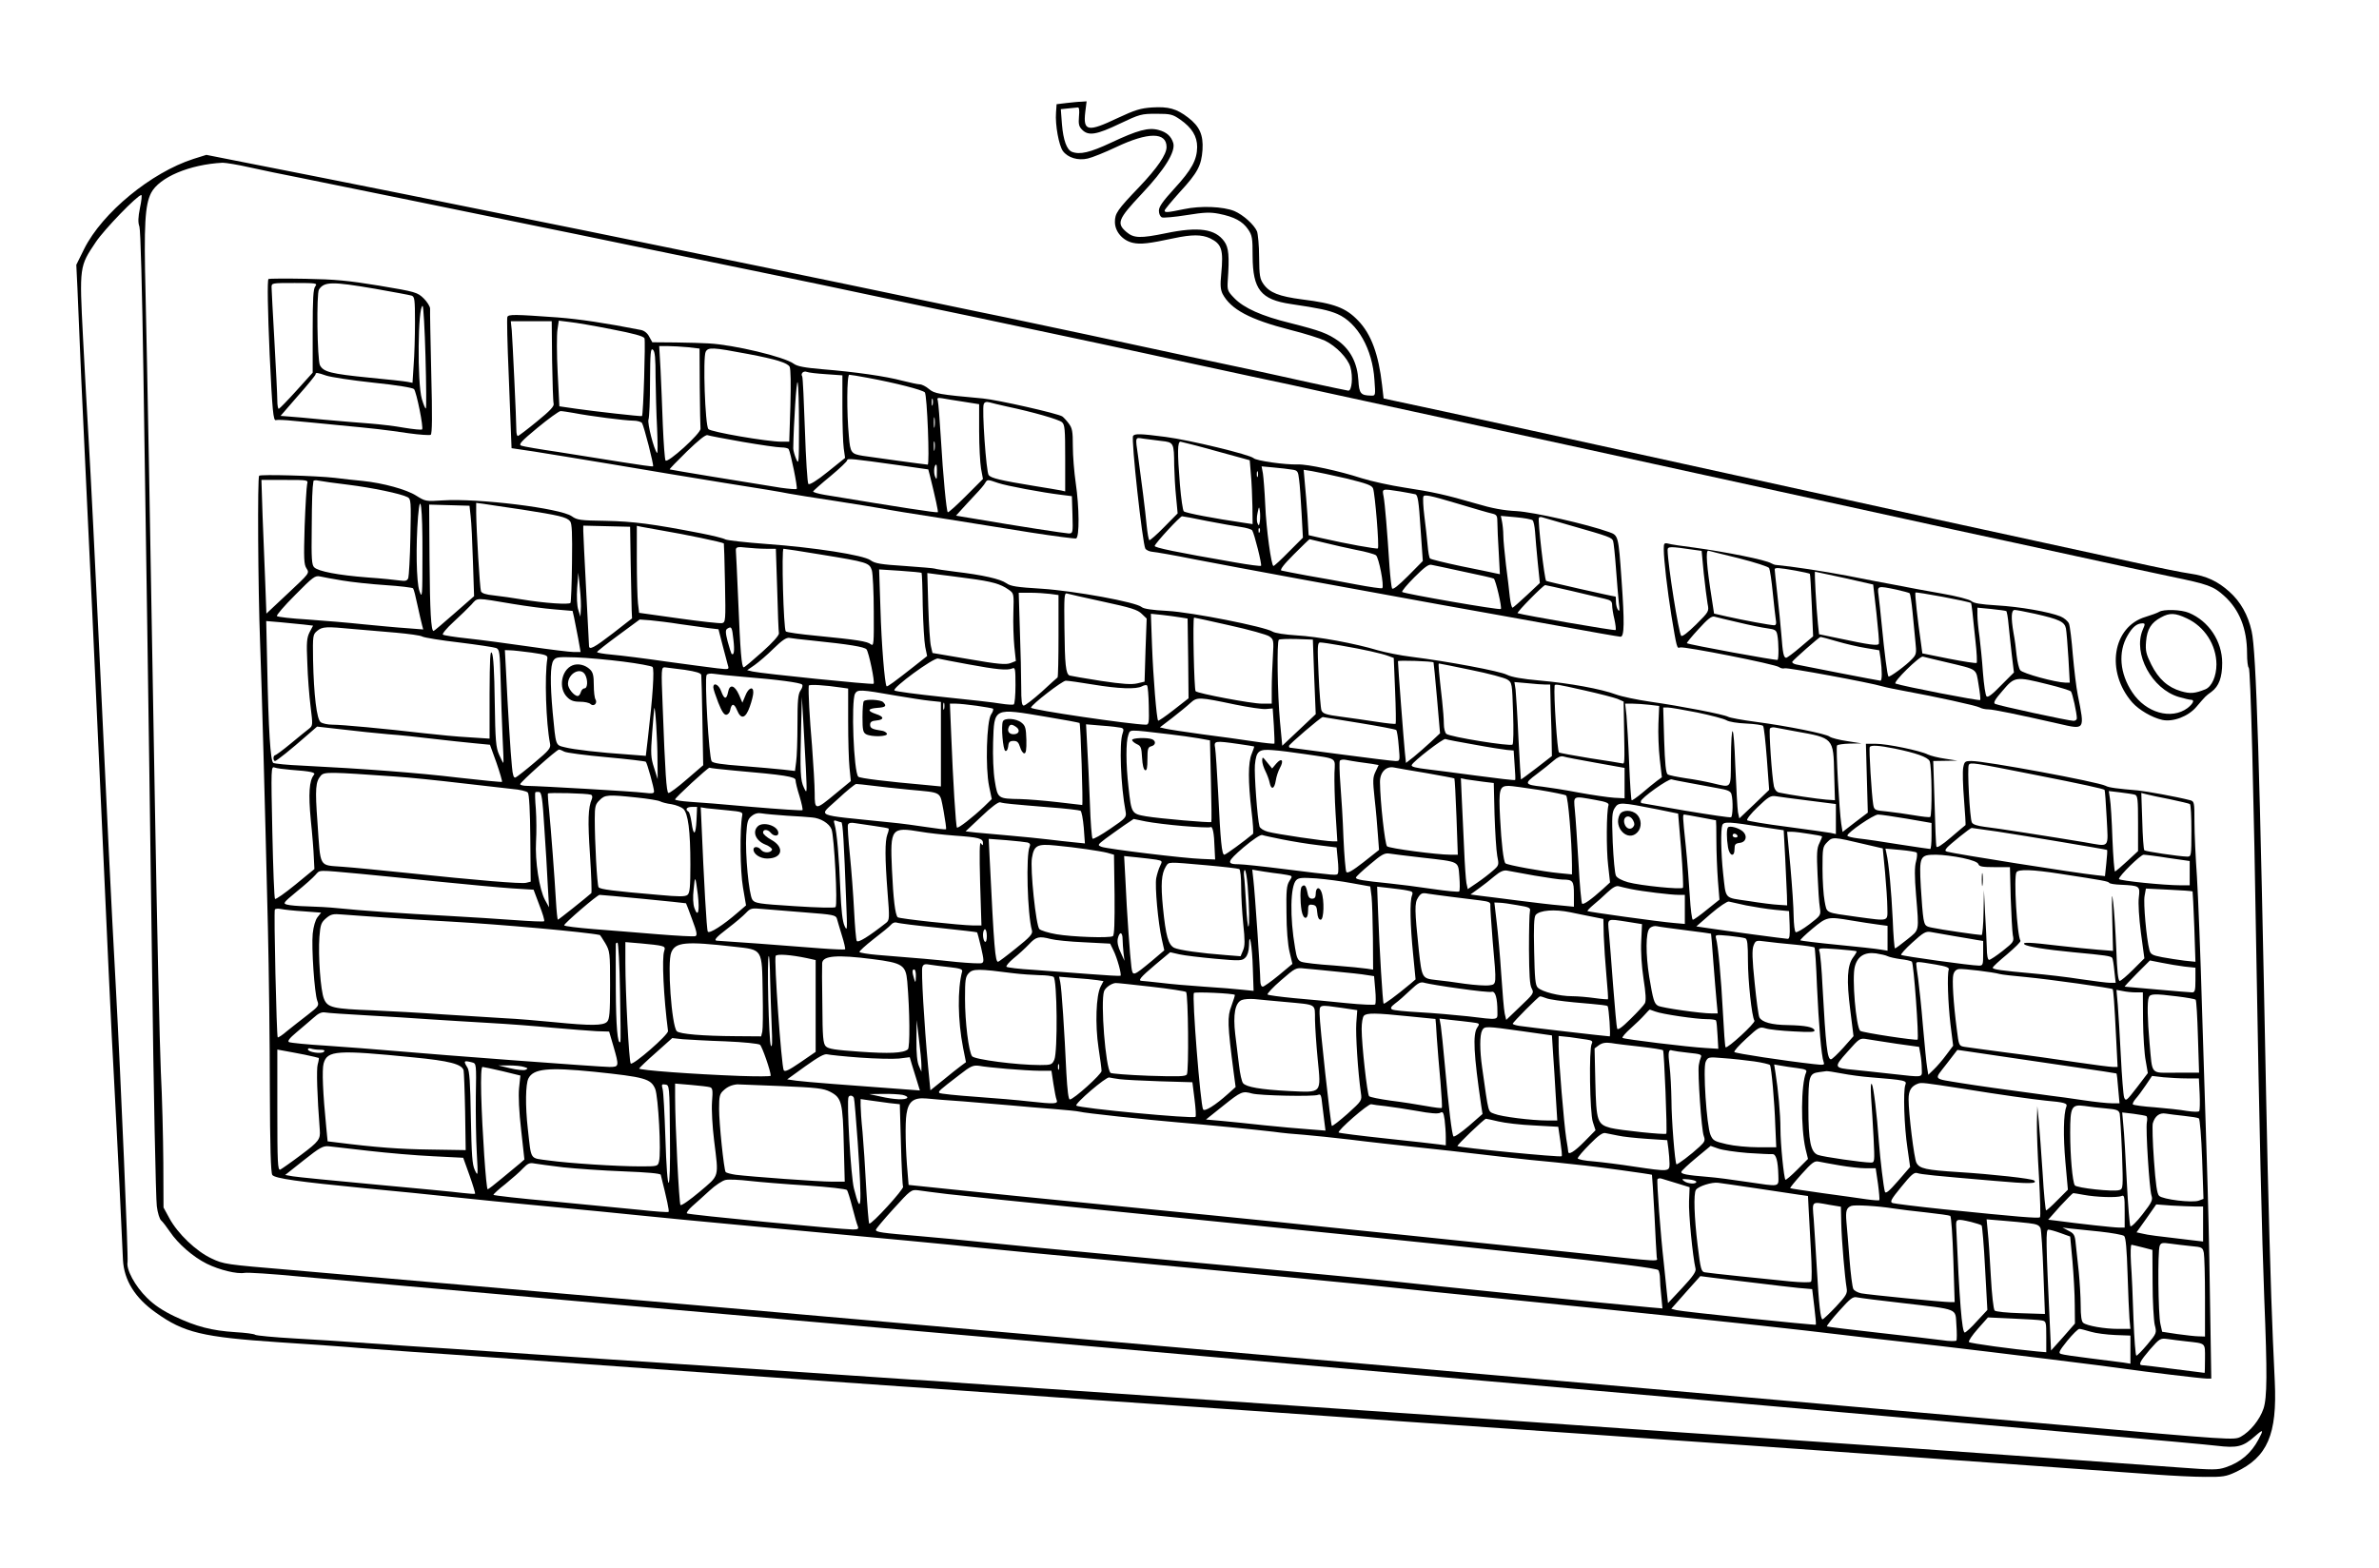 <?xml version="1.0" standalone="no"?>
<!DOCTYPE svg PUBLIC "-//W3C//DTD SVG 20010904//EN"
 "http://www.w3.org/TR/2001/REC-SVG-20010904/DTD/svg10.dtd">
<svg version="1.0" xmlns="http://www.w3.org/2000/svg"
 width="1244pt" height="820pt" viewBox="0 0 1244 820"
 preserveAspectRatio="xMidYMid meet">
<g transform="translate(0,820) scale(0.1,-0.1)"
fill="#000000" stroke="none">
<path d="M5575 7661 l-50 -6 -3 -44 c-5 -64 15 -172 36 -201 26 -35 79 -51
130 -39 23 5 90 32 149 60 167 79 263 79 263 0 0 -39 -48 -109 -143 -209 -115
-120 -127 -138 -127 -183 0 -50 40 -97 94 -109 40 -9 83 -4 214 24 94 20 145
20 189 0 62 -30 71 -60 59 -186 -6 -59 -4 -82 7 -105 43 -81 142 -134 353
-188 76 -19 158 -45 183 -57 57 -28 118 -90 132 -137 15 -51 8 -127 -11 -124
-8 1 -98 20 -200 42 -102 23 -237 52 -300 66 -63 13 -209 44 -325 69 -314 68
-811 174 -970 207 -77 15 -259 54 -405 84 -970 204 -2614 538 -3538 719 l-233
46 -67 -21 c-221 -71 -477 -281 -572 -471 l-41 -83 6 -125 c3 -69 12 -282 20
-475 9 -192 22 -480 30 -640 8 -159 40 -839 70 -1510 30 -671 61 -1339 70
-1485 8 -146 21 -409 30 -585 8 -176 16 -349 18 -385 6 -106 63 -198 172 -275
147 -105 243 -128 645 -155 168 -11 357 -24 420 -30 63 -5 187 -14 275 -20 88
-6 282 -19 430 -30 265 -19 710 -51 1275 -91 157 -11 375 -26 485 -34 110 -8
270 -19 355 -25 85 -5 247 -17 360 -25 231 -17 631 -45 1075 -75 296 -20 533
-37 935 -65 113 -8 239 -17 280 -20 79 -5 374 -26 725 -50 116 -8 309 -21 430
-30 543 -37 2519 -178 2770 -197 83 -6 197 -12 255 -12 93 -1 111 2 160 25
167 78 218 197 205 474 -4 83 -8 182 -10 220 -10 217 -26 788 -35 1260 -34
1752 -52 2339 -76 2444 -19 85 -58 154 -116 206 -61 55 -121 83 -205 95 -38 5
-171 32 -298 60 -126 27 -356 77 -510 111 -410 89 -622 135 -1185 259 -1201
264 -1950 428 -2165 473 l-60 13 -8 70 c-18 160 -57 267 -125 337 -64 67 -124
90 -293 111 -121 16 -170 35 -202 80 -19 27 -22 44 -23 141 0 61 -6 121 -11
135 -16 36 -72 86 -118 106 -59 24 -176 29 -265 10 -87 -18 -100 -19 -100 -7
0 5 36 48 79 96 94 102 113 139 119 221 5 78 -15 123 -75 169 -61 47 -103 58
-188 53 -61 -4 -90 -13 -182 -56 -155 -74 -180 -69 -168 32 l7 56 -28 -2 c-16
0 -51 -4 -79 -7z m67 -70 c-3 -40 -1 -52 17 -70 33 -33 75 -26 196 32 105 50
114 52 192 52 74 0 85 -3 124 -30 62 -43 89 -88 89 -144 -1 -67 -28 -118 -119
-217 -61 -67 -81 -95 -81 -116 0 -17 7 -31 16 -35 9 -3 67 2 129 12 93 15 122
16 169 7 80 -16 123 -39 152 -81 22 -32 24 -46 24 -141 1 -174 43 -227 200
-250 148 -22 196 -32 243 -52 106 -46 184 -184 194 -345 6 -82 6 -83 -18 -82
-54 1 -62 11 -66 80 -5 88 -40 157 -102 204 -58 41 -94 55 -256 96 -147 36
-241 78 -291 130 -35 36 -37 42 -34 91 9 129 5 173 -18 205 -47 66 -134 79
-307 43 -132 -27 -166 -26 -204 6 -54 46 -46 67 79 200 120 127 178 221 165
266 -11 36 -35 57 -76 68 -53 15 -111 -1 -249 -66 -111 -52 -163 -64 -205 -48
-27 11 -45 61 -52 143 l-6 80 39 4 c21 2 44 4 50 5 7 1 9 -15 6 -47z m-4338
-266 c61 -14 179 -38 261 -54 83 -17 339 -69 570 -116 231 -47 517 -106 635
-130 118 -24 359 -73 535 -110 176 -36 482 -99 680 -140 198 -41 446 -92 550
-115 105 -22 264 -56 355 -75 91 -19 260 -54 375 -79 116 -24 338 -72 495
-105 157 -34 346 -74 420 -91 74 -16 241 -52 370 -80 129 -27 296 -63 370 -80
194 -42 505 -110 805 -175 143 -31 402 -87 575 -125 173 -38 428 -94 565 -124
138 -30 426 -93 640 -140 215 -47 535 -117 712 -156 178 -38 466 -101 641
-139 174 -38 396 -86 492 -106 198 -41 223 -50 280 -101 80 -72 120 -172 120
-301 0 -39 4 -73 9 -75 9 -3 26 -640 41 -1583 13 -768 28 -1409 40 -1715 16
-394 15 -520 -4 -577 -20 -59 -70 -120 -119 -147 -35 -18 -42 -18 -954 63
-1126 99 -2881 254 -4103 360 -503 44 -1790 157 -2860 251 -1070 93 -2099 183
-2287 199 -333 28 -343 29 -408 60 -79 37 -176 129 -220 211 l-30 55 -1 235
c-1 129 -6 343 -13 475 -6 132 -20 760 -31 1395 -27 1595 -40 2277 -49 2675
-9 361 -3 462 29 526 43 82 201 149 374 158 16 0 79 -10 140 -24z m-572 -212
c-10 -50 -11 -76 -3 -98 6 -18 14 -318 21 -770 6 -407 15 -1001 20 -1320 5
-319 16 -1118 25 -1775 8 -657 20 -1224 25 -1258 4 -35 15 -69 23 -75 8 -7 28
-33 45 -58 43 -64 121 -132 193 -168 67 -33 158 -55 198 -48 14 3 143 -5 286
-19 315 -29 2504 -222 5210 -459 4025 -353 4722 -415 4815 -426 109 -13 139
-6 203 51 42 37 45 34 17 -18 -38 -72 -94 -120 -172 -146 -42 -14 -66 -14
-240 -1 -106 8 -416 30 -688 50 -272 19 -589 42 -705 50 -260 18 -550 38 -940
65 -165 11 -397 27 -515 35 -582 41 -1027 72 -1440 100 -362 25 -804 55 -1025
70 -115 8 -345 24 -510 35 -165 11 -397 27 -515 35 -118 9 -251 18 -295 20
-44 3 -210 14 -370 25 -424 28 -848 57 -1200 80 -170 11 -438 29 -595 40 -157
11 -361 24 -455 30 -93 6 -224 15 -290 20 -66 5 -208 14 -315 20 -107 6 -199
15 -205 19 -5 5 -53 11 -105 14 -123 8 -204 29 -316 82 -63 30 -108 60 -146
98 -62 61 -109 148 -101 187 4 25 -34 936 -62 1450 -25 456 -43 834 -85 1730
-22 470 -47 963 -55 1095 -8 132 -22 385 -31 561 -19 372 -19 370 67 498 44
66 218 246 238 246 4 0 1 -30 -7 -67z"/>
<path d="M1404 6741 c-7 -7 -4 -164 6 -395 14 -295 19 -349 33 -343 7 2 48 1
92 -4 44 -4 152 -14 240 -23 188 -18 226 -22 363 -42 57 -8 108 -11 114 -8 8
5 9 96 3 323 -4 174 -7 325 -6 337 0 11 -15 35 -33 53 -33 32 -41 35 -233 67
-165 27 -229 33 -386 36 -104 2 -191 1 -193 -1z m245 -38 c-11 -12 -14 -64
-14 -234 l0 -218 -84 -93 c-46 -51 -88 -94 -93 -96 -4 -2 -8 18 -8 45 0 26 -7
165 -15 308 -8 143 -15 270 -15 283 0 22 2 22 121 22 112 0 120 -1 108 -17z
m311 -13 c96 -17 183 -33 192 -36 16 -5 18 -20 18 -138 0 -73 -3 -175 -7 -225
l-6 -93 -26 5 c-15 3 -105 13 -201 22 -200 20 -239 30 -257 65 -14 28 -19 376
-5 396 28 42 69 42 292 4z m265 -356 c4 -146 5 -268 2 -270 -3 -3 -12 19 -21
49 -25 85 -21 487 4 487 4 0 11 -120 15 -266z m-520 -98 c23 -8 133 -25 245
-37 127 -13 209 -27 215 -34 13 -16 51 -203 42 -211 -3 -3 -46 1 -94 9 -48 9
-128 18 -178 22 -49 3 -157 13 -240 20 -82 8 -168 16 -189 17 l-39 3 91 105
c51 57 92 108 92 112 0 11 9 10 55 -6z"/>
<path d="M2653 6542 c-3 -7 0 -142 7 -300 6 -158 12 -309 13 -336 l2 -50 115
-17 c63 -10 248 -40 410 -67 162 -28 426 -71 585 -97 160 -25 312 -50 338 -56
27 -5 137 -23 245 -39 108 -17 220 -35 247 -40 28 -6 163 -28 300 -49 138 -22
351 -56 475 -76 123 -19 230 -33 237 -31 18 7 17 162 -2 291 -8 55 -15 141
-15 191 0 79 -3 95 -22 120 -12 16 -27 32 -33 36 -21 15 -339 87 -415 94 -230
21 -254 25 -283 50 -15 13 -37 24 -48 24 -10 0 -51 9 -91 19 -86 23 -245 46
-418 60 -93 8 -131 15 -150 29 -49 36 -313 99 -444 106 -28 2 -106 4 -173 5
l-122 1 -16 29 c-9 18 -25 31 -42 35 -189 37 -322 57 -438 66 -224 16 -257 17
-262 2z m234 -229 c2 -113 5 -214 8 -224 4 -13 -18 -37 -87 -93 -51 -42 -96
-76 -100 -76 -5 0 -8 14 -8 31 0 54 -20 472 -24 522 l-5 47 107 0 107 0 2
-207z m311 165 c115 -22 166 -36 172 -47 6 -13 -6 -401 -13 -407 -4 -3 -252
25 -342 38 l-90 13 -9 177 c-5 97 -5 198 -1 224 l7 47 56 -7 c31 -3 130 -20
220 -38z m400 -94 l60 -7 1 -201 c1 -110 3 -209 4 -218 3 -24 -174 -184 -183
-166 -4 7 -10 90 -14 183 -3 94 -9 225 -12 293 l-7 122 45 0 c25 0 72 -3 106
-6z m-170 -157 c1 -73 4 -193 8 -267 3 -74 4 -132 0 -129 -16 15 -52 156 -45
175 4 10 8 99 8 198 1 151 3 177 15 167 11 -9 14 -44 14 -144z m482 122 c149
-28 208 -47 219 -67 6 -11 7 -93 4 -205 l-6 -187 -41 0 c-74 0 -370 51 -382
66 -17 22 -29 375 -14 404 13 25 35 24 220 -11z m410 -106 l85 -6 0 -166 c0
-91 3 -188 7 -216 l7 -50 -91 -73 c-58 -47 -95 -69 -101 -63 -5 5 -13 131 -18
281 -5 149 -11 275 -14 281 -10 15 6 31 24 24 9 -4 54 -9 101 -12z m218 -19
c146 -27 285 -63 298 -76 12 -13 26 -378 15 -378 -9 0 -295 39 -339 46 -61 10
-66 16 -73 101 -12 125 -11 323 2 323 6 0 49 -7 97 -16z m-360 -254 c0 -193
-1 -203 -15 -170 -8 19 -15 44 -15 55 2 129 17 364 23 345 4 -14 7 -117 7
-230z m699 113 c-3 -10 -5 -4 -5 12 0 17 2 24 5 18 2 -7 2 -21 0 -30z m161 16
l82 -13 0 -141 c0 -78 5 -166 10 -196 l10 -54 -89 -89 c-50 -50 -92 -88 -95
-85 -7 7 -25 193 -36 384 -6 99 -13 188 -16 199 -5 15 -2 17 23 13 15 -3 65
-11 111 -18z m227 -25 c137 -29 270 -67 288 -82 15 -13 17 -36 17 -189 l0
-173 -22 5 c-13 2 -77 14 -143 24 -171 28 -222 40 -235 56 -13 15 -36 346 -26
371 4 11 13 14 29 10 12 -4 54 -13 92 -22z m-2264 -34 c82 -16 269 -40 311
-40 20 0 40 -6 45 -12 11 -18 63 -222 58 -227 -3 -2 -76 8 -162 22 -87 14
-237 38 -333 53 -96 14 -184 29 -194 33 -16 6 -2 22 85 94 57 47 111 86 120
87 9 0 41 -5 70 -10z m1886 -72 c-2 -13 -4 -3 -4 22 0 25 2 35 4 23 2 -13 2
-33 0 -45z m-1004 -79 c93 -16 183 -29 202 -29 19 0 36 -4 39 -9 10 -16 48
-202 42 -208 -3 -3 -40 0 -83 6 -184 29 -578 94 -581 96 -2 2 39 44 90 94 61
59 98 89 108 85 8 -3 91 -19 183 -35z m1004 -41 c-2 -13 -4 -5 -4 17 -1 22 1
32 4 23 2 -10 2 -28 0 -40z m-187 -81 l154 -22 8 -30 c29 -117 45 -191 42
-194 -4 -4 -194 25 -592 91 -35 6 -62 14 -60 18 2 4 42 40 91 80 48 40 87 77
87 83 0 11 27 8 270 -26z m199 -39 c0 -38 -1 -40 -10 -19 -8 22 -4 61 7 61 2
0 4 -19 3 -42z m320 -54 c44 -15 231 -50 331 -62 l55 -7 3 -97 c3 -96 2 -98
-20 -98 -22 1 -270 39 -486 76 l-103 17 28 31 c15 17 48 52 72 78 25 26 49 54
53 63 11 18 12 18 67 -1z"/>
<path d="M5925 5920 c-11 -17 49 -561 64 -589 5 -8 22 -16 38 -17 15 -1 114
-18 218 -39 211 -41 848 -158 1280 -236 154 -27 427 -77 607 -109 179 -33 334
-60 342 -60 20 0 21 75 5 300 -16 229 -17 230 -64 247 -117 42 -396 105 -485
110 -66 3 -130 15 -210 39 -162 47 -226 61 -376 84 -72 11 -173 33 -224 49
-116 38 -283 74 -334 72 -67 -2 -217 19 -231 33 -19 18 -330 94 -460 111 -131
17 -162 18 -170 5z m147 -26 c66 -7 67 -9 68 -129 1 -44 5 -118 10 -165 l8
-85 -71 -72 c-39 -40 -74 -70 -77 -68 -4 3 -10 37 -14 77 -7 77 -29 247 -45
363 -15 102 -16 98 27 91 20 -3 62 -8 94 -12z m288 -53 l175 -48 6 -74 c4 -41
7 -116 8 -167 l1 -93 -47 7 c-151 22 -304 51 -313 60 -5 5 -14 67 -20 138 -14
173 -13 226 3 226 6 -1 91 -22 187 -49z m396 -97 c29 -4 32 -8 37 -52 4 -26 9
-105 13 -175 l7 -129 -74 -74 c-40 -41 -76 -74 -80 -74 -11 0 -38 194 -43 320
-3 69 -9 142 -12 163 l-7 38 64 -6 c35 -3 78 -8 95 -11z m-179 -36 c-3 -7 -5
-2 -5 12 0 14 2 19 5 13 2 -7 2 -19 0 -25z m462 -10 c109 -27 135 -36 141 -53
10 -26 33 -306 25 -313 -4 -5 -165 24 -296 54 l-66 15 -6 102 c-4 56 -10 133
-14 171 l-6 69 44 -7 c24 -4 104 -21 178 -38z m281 -68 c36 -6 72 -13 81 -15
13 -4 18 -36 27 -177 l12 -172 -77 -78 c-51 -51 -80 -74 -84 -65 -3 6 -9 57
-13 112 -12 186 -24 331 -31 368 -8 42 -11 42 85 27z m483 -116 c24 -6 27 -11
27 -48 0 -22 3 -92 7 -155 l6 -114 -24 5 c-13 3 -94 20 -179 37 -85 18 -158
36 -162 40 -5 4 -10 36 -13 71 -3 36 -11 104 -17 152 -6 48 -8 93 -5 101 4 12
35 6 169 -34 90 -27 175 -52 191 -55z m-1215 -41 c-4 -23 -6 -25 -12 -10 -5 9
-5 34 0 55 7 34 8 35 12 10 2 -16 2 -40 0 -55z m-275 2 c67 -13 146 -27 175
-31 29 -4 56 -12 60 -18 11 -17 52 -180 46 -185 -2 -3 -64 5 -137 18 -306 53
-422 77 -419 86 5 17 133 155 143 155 5 0 65 -11 132 -25z m1701 4 c5 -4 11
-32 13 -61 2 -29 8 -101 14 -160 l11 -107 -67 -63 c-37 -35 -71 -64 -75 -66
-5 -2 -11 23 -15 55 -3 32 -12 108 -20 168 -7 61 -14 130 -14 155 0 25 -4 58
-7 73 l-6 29 78 -7 c44 -4 83 -11 88 -16z m201 -28 c200 -57 213 -62 220 -80
3 -8 10 -73 15 -143 5 -70 12 -151 15 -180 5 -39 4 -49 -4 -38 -6 8 -11 27
-11 43 0 15 -1 27 -2 27 -17 1 -360 79 -363 82 -9 8 -45 319 -38 330 2 4 9 5
16 3 7 -2 75 -22 152 -44z m-1628 -33 c-3 -8 -6 -5 -6 6 -1 11 2 17 5 13 3 -3
4 -12 1 -19z m341 -57 c43 -11 116 -27 164 -37 49 -9 95 -22 103 -28 15 -11
44 -161 33 -172 -4 -3 -66 6 -140 20 -73 14 -187 35 -253 46 -66 12 -126 24
-134 26 -10 3 11 31 64 84 44 44 81 80 83 80 2 0 38 -9 80 -19z m726 -151 c82
-17 153 -33 157 -36 10 -6 44 -152 37 -159 -7 -7 -506 80 -516 89 -3 4 25 38
64 77 51 51 74 69 89 65 11 -2 87 -18 169 -36z m566 -101 c74 -18 152 -36 173
-41 30 -7 37 -13 37 -33 0 -13 5 -46 12 -74 6 -28 9 -53 6 -56 -4 -5 -476 77
-512 88 -8 3 133 146 144 147 3 0 66 -14 140 -31z"/>
<path d="M1355 5712 c-9 -9 -6 -582 5 -872 10 -275 23 -743 41 -1495 5 -220
10 -597 10 -837 1 -304 5 -442 13 -453 14 -18 132 -35 491 -70 149 -14 351
-34 450 -45 99 -11 326 -33 505 -50 179 -17 386 -37 460 -45 74 -8 356 -35
625 -60 724 -67 1004 -93 1160 -110 77 -8 406 -40 730 -70 798 -75 1292 -123
1400 -135 50 -6 335 -35 635 -65 678 -68 1342 -138 1565 -164 185 -22 432 -51
705 -81 250 -29 893 -108 970 -120 88 -13 394 -50 421 -50 l22 0 -7 433 c-3
238 -11 552 -16 697 -5 146 -16 501 -25 790 -8 289 -21 606 -27 705 -7 99 -13
228 -13 287 0 104 -1 107 -23 113 -74 19 -225 46 -272 51 -107 9 -154 15 -169
24 -41 21 -628 130 -702 130 -34 0 -37 -3 -43 -34 -4 -19 -2 -94 4 -167 6 -72
9 -133 8 -134 -2 -1 -36 -30 -76 -64 -46 -40 -74 -57 -76 -49 -3 7 -7 111 -10
231 l-7 217 63 1 63 1 -64 10 c-35 5 -75 15 -90 22 -39 20 -213 56 -272 56
l-52 0 5 -180 5 -180 -66 -50 -66 -51 -7 43 c-10 67 -29 399 -22 409 3 5 33 9
67 10 l62 1 -76 12 c-42 6 -83 17 -91 23 -17 15 -221 56 -388 78 -69 9 -133
21 -143 26 -23 13 -246 56 -407 79 -69 10 -150 27 -180 38 -78 29 -242 59
-400 73 -91 8 -146 18 -170 30 -36 19 -309 70 -500 94 -58 7 -136 23 -175 34
-119 36 -315 72 -425 78 -62 4 -114 12 -126 20 -40 25 -421 101 -549 108 -80
4 -125 11 -135 20 -29 26 -352 85 -523 96 -131 8 -163 13 -185 29 -31 22 -123
43 -267 60 -55 7 -103 14 -106 16 -3 2 -74 8 -158 14 -125 8 -156 13 -179 30
-37 27 -294 67 -544 85 -109 8 -205 19 -215 24 -10 6 -67 20 -128 32 -253 49
-353 62 -497 65 -134 2 -150 4 -178 24 -60 42 -490 95 -675 83 -88 -6 -91 -5
-139 25 -50 32 -173 66 -281 77 -33 3 -98 10 -145 16 -96 11 -387 19 -395 11z
m251 -44 c-3 -13 -9 -112 -13 -220 -5 -171 -4 -200 10 -221 16 -25 15 -25 -97
-130 l-113 -106 -6 162 c-4 89 -10 246 -14 350 l-6 187 123 0 c122 0 122 0
116 -22z m214 -3 c128 -16 276 -47 311 -65 18 -10 19 -20 15 -208 -2 -108 -8
-205 -11 -215 -6 -15 -15 -17 -44 -13 -20 3 -96 11 -169 16 -155 12 -258 32
-279 53 -13 12 -15 47 -13 198 1 160 3 217 9 253 0 4 13 6 29 2 15 -3 83 -13
152 -21z m389 -360 c0 -229 -1 -238 -16 -195 -16 47 -19 237 -7 389 12 143 24
46 23 -194z m521 230 c192 -30 233 -39 251 -61 10 -12 12 -63 10 -217 -1 -110
-5 -205 -8 -210 -6 -10 -133 -2 -253 18 -47 8 -113 17 -147 21 -42 4 -64 11
-68 22 -6 16 -24 319 -25 410 l0 52 38 -5 c20 -3 111 -17 202 -30z m-269 -35
c4 -30 9 -137 12 -236 l6 -182 -104 -91 c-57 -50 -105 -91 -108 -91 -13 0 -19
104 -21 371 l-2 290 106 -3 105 -3 6 -55z m837 -250 c2 -107 4 -215 5 -240 l2
-44 -100 -78 c-99 -76 -125 -90 -125 -65 0 6 -7 138 -15 292 -8 154 -15 293
-15 308 l0 28 123 -3 122 -3 3 -195z m172 174 c103 -17 310 -60 315 -66 1 -1
4 -95 6 -208 4 -198 3 -205 -16 -209 -11 -2 -113 9 -226 25 l-207 29 -6 50
c-3 27 -6 130 -6 228 l0 177 23 -5 c12 -2 65 -12 117 -21z m536 -94 l51 0 7
-212 c3 -117 7 -221 9 -230 1 -11 -32 -48 -88 -98 -49 -44 -92 -80 -96 -80
-11 0 -18 80 -29 354 -6 136 -11 251 -12 255 -2 20 7 23 55 17 28 -3 75 -6
103 -6z m285 -30 c246 -40 255 -43 268 -83 5 -17 10 -115 10 -216 1 -166 0
-182 -15 -171 -18 16 -72 24 -284 45 -85 8 -157 18 -161 23 -12 12 -23 432
-12 432 6 0 93 -13 194 -30z m528 -96 c2 -2 5 -79 6 -171 2 -92 8 -190 13
-216 l10 -48 -67 -53 c-103 -81 -141 -109 -145 -105 -10 13 -27 224 -32 403
l-7 208 109 -7 c60 -4 111 -9 113 -11z m-1782 -194 l-2 -35 -11 35 c-7 21 -9
69 -6 115 l6 80 8 -80 c5 -44 7 -96 5 -115z m2027 165 c123 -16 168 -29 209
-58 29 -20 29 -20 26 -121 -2 -55 1 -135 5 -177 l8 -76 -28 -11 c-24 -9 -64
-6 -219 21 l-189 32 -8 35 c-5 19 -11 113 -14 209 l-5 174 53 -7 c29 -3 102
-13 162 -21z m-3274 -11 c47 -8 148 -19 224 -24 77 -5 143 -13 146 -17 4 -5
14 -44 23 -88 10 -44 20 -91 24 -104 l6 -23 -89 7 c-49 3 -150 13 -224 20 -74
8 -205 19 -290 25 -84 5 -157 13 -162 18 -4 4 39 54 95 110 95 96 104 103 132
97 16 -4 68 -13 115 -21z m3701 -70 l44 -6 0 -213 c0 -117 -2 -215 -5 -218 -3
-2 -41 -36 -84 -76 -44 -39 -85 -71 -93 -71 -10 0 -13 23 -13 98 0 55 -3 187
-7 295 l-6 197 60 0 c33 0 80 -3 104 -6z m279 -41 c144 -31 179 -42 200 -63
l26 -25 -6 -165 -5 -165 -38 -9 c-29 -7 -77 -4 -190 13 -84 13 -157 26 -164
28 -20 8 -25 57 -27 249 -2 164 -1 184 13 180 9 -3 95 -22 191 -43z m-3085
-12 c66 -11 163 -24 215 -28 l94 -8 8 -35 c4 -19 13 -68 21 -107 l13 -73 -35
0 c-20 0 -126 13 -236 29 -110 16 -254 35 -320 42 -66 7 -124 16 -129 20 -5 4
20 34 55 66 35 32 77 73 94 91 34 38 16 37 220 3z m3488 -70 l37 -6 3 -209 2
-208 -78 -61 c-42 -33 -79 -58 -81 -56 -8 8 -26 229 -32 392 l-6 167 59 -6
c32 -4 75 -9 96 -13z m258 -42 c100 -22 193 -48 206 -57 23 -16 24 -20 19
-106 -3 -49 -6 -124 -6 -168 l0 -78 -52 0 c-54 0 -334 53 -346 65 -8 8 -16
385 -8 385 2 0 87 -18 187 -41z m-2876 7 c55 -8 123 -17 151 -21 l51 -6 21
-82 c12 -45 25 -93 28 -106 7 -23 7 -23 -57 -16 -35 4 -154 20 -264 35 -110
16 -237 32 -283 36 -45 4 -81 10 -80 14 2 5 53 45 113 89 l110 81 55 -4 c30
-3 100 -11 155 -20z m-1969 -2 l51 -6 -18 -34 c-15 -30 -17 -54 -12 -162 2
-70 10 -172 17 -227 12 -97 12 -100 -8 -116 -12 -9 -55 -44 -96 -78 -41 -34
-78 -61 -82 -61 -4 0 -8 -7 -8 -15 0 -8 3 -15 8 -15 8 0 84 61 166 133 l54 47
133 -15 c74 -9 181 -20 239 -25 58 -4 164 -15 235 -24 72 -8 168 -19 214 -23
l83 -8 34 -94 c18 -52 31 -97 29 -100 -3 -2 -105 8 -228 22 -207 25 -498 47
-818 63 -75 3 -142 10 -150 14 -15 10 -25 168 -32 519 l-5 223 72 -6 c39 -4
94 -9 122 -12z m264 -24 c58 -5 158 -14 222 -19 65 -6 126 -14 136 -20 11 -6
98 -20 193 -31 96 -12 183 -25 193 -29 18 -7 20 -21 24 -172 2 -90 7 -224 10
-296 4 -73 6 -133 4 -133 -2 0 -12 20 -22 43 -17 38 -20 73 -23 278 -2 156 -7
241 -15 254 -9 16 -11 -30 -12 -214 l0 -234 -107 7 c-59 3 -164 13 -233 21
-216 25 -433 45 -481 45 -25 0 -53 6 -62 13 -21 15 -36 142 -40 325 -2 130 -1
134 22 153 27 22 46 23 191 9z m1985 -55 c7 -59 3 -86 -10 -74 -2 3 -11 31
-20 64 -12 46 -12 61 -2 67 22 14 25 9 32 -57z m412 -5 c194 -20 273 -33 284
-46 12 -15 45 -172 37 -180 -6 -6 -582 53 -632 64 l-29 7 39 27 c21 15 66 53
99 86 44 43 66 58 82 56 12 -2 66 -9 120 -14z m2625 -190 l8 -195 -88 -83 -87
-82 -12 127 c-13 143 -17 416 -6 427 4 4 46 5 93 4 l85 -3 7 -195z m140 164
c117 -20 215 -42 249 -55 l27 -10 7 -170 c4 -94 5 -172 3 -174 -2 -3 -47 2
-99 10 -52 8 -136 20 -188 27 -78 10 -94 16 -101 33 -4 11 -11 95 -15 188 -7
150 -6 167 9 167 9 0 58 -7 108 -16z m-4232 -37 c76 -11 85 -14 82 -32 -15
-91 -7 -336 14 -443 5 -24 -3 -35 -81 -100 -47 -40 -92 -75 -99 -78 -10 -4
-15 12 -19 56 -7 65 -22 307 -31 498 l-6 112 28 -1 c15 0 65 -6 112 -12z m478
-47 c79 -10 149 -23 154 -28 11 -11 1 -158 -24 -371 l-11 -94 -91 7 c-150 10
-288 26 -333 38 -49 12 -46 5 -63 182 -14 155 -13 247 4 272 13 18 23 19 118
16 56 -2 168 -12 246 -22z m1803 -14 c152 -28 205 -33 232 -22 15 7 17 0 17
-87 0 -53 -4 -98 -9 -101 -4 -3 -35 -1 -67 4 -32 6 -169 21 -304 35 -134 14
-248 29 -253 34 -13 13 204 172 228 167 11 -3 81 -16 156 -30z m2435 10 c1 -1
9 -84 18 -186 l16 -185 -48 -45 c-27 -25 -67 -60 -89 -78 l-41 -32 -6 57 c-5
48 -36 450 -36 475 0 6 179 0 186 -6z m197 -40 c90 -18 175 -41 189 -50 25
-16 25 -20 30 -174 3 -86 2 -161 -3 -166 -10 -11 -327 40 -346 56 -7 6 -13 29
-13 52 0 23 -4 77 -9 121 -17 150 -21 195 -17 195 3 0 79 -15 169 -34z m-4113
1 c60 -9 85 -17 87 -27 1 -8 4 -118 6 -243 l4 -229 -86 -74 c-47 -41 -90 -73
-96 -71 -10 4 -17 101 -30 455 -8 195 -7 202 11 202 10 -1 57 -7 104 -13z
m310 -37 c176 -14 294 -30 304 -40 5 -5 1 -18 -8 -31 -13 -19 -16 -52 -16
-175 0 -83 -3 -173 -7 -199 l-6 -47 -61 7 c-34 4 -130 12 -214 19 -108 8 -155
15 -161 25 -14 23 -38 432 -26 451 4 7 20 9 39 6 17 -3 87 -10 156 -16z m1825
-40 c134 -22 226 -26 257 -9 11 6 23 8 26 4 4 -4 8 -51 9 -106 2 -88 1 -99
-15 -99 -79 1 -603 78 -601 89 2 16 164 141 182 141 12 0 76 -9 142 -20z
m2365 0 l26 0 3 -132 c3 -73 5 -157 5 -187 l1 -55 -80 -62 c-44 -34 -81 -61
-82 -60 -1 1 -7 98 -13 216 -5 118 -13 233 -15 254 l-6 39 68 -6 c37 -4 79 -7
93 -7z m-3680 -16 l35 -5 0 -172 c0 -95 3 -203 7 -242 l7 -70 -79 -65 c-107
-89 -110 -89 -110 2 0 41 -7 152 -14 248 -13 149 -20 281 -17 314 1 8 84 3
171 -10z m3887 -15 c76 -17 153 -37 171 -44 l32 -14 2 -120 c4 -215 4 -206
-11 -203 -8 2 -84 14 -169 27 -85 14 -157 27 -160 30 -9 9 -28 295 -23 348 1
11 7 10 158 -24z m-3602 -27 c66 -11 146 -24 178 -27 l57 -6 0 -221 0 -221
-72 7 c-216 19 -352 36 -360 44 -24 24 -38 394 -17 434 13 23 26 23 214 -10z
m-471 -382 c6 -131 6 -134 -10 -100 -19 39 -21 82 -15 315 l4 160 7 -120 c4
-66 10 -181 14 -255z m2246 335 c69 -14 141 -25 160 -23 l35 3 6 -90 c3 -50 4
-92 3 -94 -2 -2 -52 3 -111 12 -60 9 -180 26 -268 37 -88 12 -173 25 -190 29
l-30 7 64 49 c36 28 79 63 95 78 36 33 45 32 236 -8z m-1523 -22 c-3 -10 -5
-4 -5 12 0 17 2 24 5 18 2 -7 2 -21 0 -30z m170 16 c43 -6 81 -13 85 -15 4 -3
0 -17 -10 -31 -23 -37 -30 -278 -10 -375 l14 -67 -40 -39 c-60 -57 -136 -116
-142 -110 -6 6 -21 249 -30 481 l-7 167 31 0 c17 0 66 -5 109 -11z m3518 5
l51 -6 -4 -92 c-2 -50 1 -134 7 -186 l11 -95 -26 -19 c-15 -11 -49 -39 -77
-63 -28 -23 -53 -41 -55 -38 -3 2 -9 89 -13 192 -4 104 -11 216 -14 251 l-7
62 39 0 c21 0 61 -3 88 -6z m-5187 -284 l1 -105 -19 60 c-17 53 -18 73 -10
180 5 66 10 125 11 130 5 24 17 -169 17 -265z m5436 244 c72 -15 141 -33 154
-41 13 -8 57 -15 103 -17 45 -2 84 -8 88 -12 5 -5 13 -82 20 -172 l12 -163
-78 -75 -78 -74 -7 32 c-3 18 -9 128 -14 243 -8 228 -21 244 -23 28 -1 -151 6
-143 -96 -119 -33 8 -96 20 -141 26 -44 7 -86 15 -93 20 -10 5 -15 56 -19 179
l-5 171 23 0 c13 0 83 -12 154 -26z m-3402 -23 c92 -15 170 -30 173 -32 6 -6
19 -429 14 -429 -2 0 -60 7 -129 15 -69 8 -156 15 -195 16 -117 2 -118 2 -133
94 -8 48 -11 130 -9 203 6 183 0 180 279 133z m1636 -32 c103 -17 190 -33 193
-37 4 -4 10 -42 13 -84 7 -78 7 -78 -17 -78 -14 0 -143 16 -287 35 -144 19
-264 35 -266 35 -2 0 -4 4 -4 9 0 8 167 151 177 151 2 0 89 -14 191 -31z
m-1246 -25 c14 -4 15 -10 8 -30 -18 -48 -10 -274 16 -409 5 -29 1 -34 -80 -89
-48 -33 -89 -56 -93 -52 -4 4 -11 89 -14 189 -4 100 -10 233 -14 296 l-6 113
83 -7 c46 -3 91 -9 100 -11z m3528 -19 c198 -35 197 -34 201 -220 l4 -140 -45
3 c-42 3 -197 26 -247 37 -13 3 -23 15 -27 32 -11 52 -27 293 -21 303 3 5 16
8 28 5 12 -2 60 -11 107 -20z m-3275 -15 c50 -6 117 -15 151 -21 l61 -11 5
-211 c3 -117 4 -214 2 -216 -5 -5 -272 18 -342 30 -75 13 -76 15 -91 152 -14
122 -14 238 -1 273 12 30 -8 30 215 4z m1593 -54 c75 -14 153 -26 172 -28 l35
-3 5 -75 c3 -41 5 -77 3 -79 -2 -3 -94 8 -206 23 -111 15 -222 29 -247 32 -68
8 -92 14 -88 23 7 19 164 140 176 136 7 -3 75 -16 150 -29z m-1231 3 c43 -6
79 -12 81 -13 1 -2 -5 -19 -13 -39 -19 -45 -19 -144 -1 -297 8 -63 11 -118 8
-121 -43 -36 -142 -109 -150 -109 -13 0 -20 70 -32 320 -6 113 -13 220 -16
238 -7 38 -3 39 123 21z m3431 -24 c111 -23 171 -44 182 -65 12 -22 14 -287 3
-293 -5 -2 -42 2 -83 9 -41 7 -105 16 -142 20 -66 6 -68 7 -73 38 -8 48 -23
290 -18 299 6 11 46 9 131 -8z m-6957 -16 c11 -6 111 -19 221 -29 110 -10 203
-21 205 -24 7 -7 43 -137 43 -155 0 -11 -11 -12 -52 -7 -53 7 -540 35 -610 36
-21 0 -38 4 -38 9 0 10 191 181 203 181 5 0 17 -5 28 -11z m3874 -13 c173 -26
156 -15 153 -99 -1 -39 1 -136 6 -214 l9 -143 -24 0 c-38 0 -296 38 -339 50
-22 6 -41 18 -44 28 -11 38 -28 274 -24 321 7 74 20 84 93 78 33 -2 110 -12
170 -21z m1519 -45 l151 -27 0 -79 0 -80 -55 3 c-30 2 -114 14 -185 27 -72 14
-158 27 -190 31 -94 10 -96 16 -30 65 32 24 72 56 89 71 20 18 38 25 50 22 10
-4 87 -18 170 -33z m-1241 4 c20 -3 53 -7 72 -10 l34 -6 -16 -34 c-15 -31 -15
-47 -5 -142 7 -60 14 -144 17 -188 l6 -80 -81 -64 c-59 -46 -84 -60 -90 -51
-4 7 -11 87 -15 179 -3 91 -11 217 -16 279 -5 63 -6 118 -3 123 3 6 18 8 32 5
15 -3 44 -8 65 -11z m3532 -66 c254 -50 363 -74 370 -80 2 -2 7 -68 11 -147 8
-164 20 -150 -115 -127 -181 30 -468 75 -524 81 -38 5 -61 12 -66 23 -11 21
-25 286 -16 301 9 14 22 12 340 -51z m-9115 25 c110 -8 133 -14 121 -27 -24
-30 -29 -98 -16 -234 8 -76 15 -165 16 -198 l3 -60 -100 -82 c-54 -44 -102
-78 -106 -74 -4 3 -10 161 -14 350 -7 336 -7 344 12 337 10 -4 48 -9 84 -12z
m2320 -4 c264 -23 320 -32 320 -50 0 -10 9 -48 21 -85 11 -37 18 -69 15 -72
-2 -3 -121 5 -263 17 -142 13 -291 25 -330 27 -40 3 -73 8 -73 12 0 9 174 169
180 166 3 -2 62 -9 130 -15z m3618 -13 c78 -14 145 -26 147 -28 2 -3 7 -93 11
-202 l7 -197 -39 0 c-71 0 -319 33 -331 44 -11 10 -36 233 -37 335 -1 52 32
86 74 77 14 -3 89 -16 168 -29z m-5393 -18 c77 -5 230 -21 340 -34 110 -13
233 -27 272 -31 40 -3 77 -12 83 -19 7 -8 12 -98 13 -239 l2 -227 -24 -6 c-26
-6 -256 13 -626 52 -126 13 -277 28 -334 32 -126 10 -114 -11 -131 233 -13
176 -10 212 18 244 18 20 47 19 387 -5z m5688 -27 l58 -7 4 -165 c3 -91 9
-187 14 -215 10 -49 9 -51 -22 -78 -18 -16 -54 -44 -82 -63 l-50 -34 -7 32
c-3 18 -9 98 -12 178 -4 80 -9 196 -12 257 l-5 113 28 -6 c15 -2 54 -8 86 -12z
m1083 -7 c44 -8 109 -20 146 -27 53 -9 68 -16 72 -32 9 -32 7 -114 -2 -120 -5
-3 -112 13 -238 34 -126 22 -230 40 -231 40 -2 0 -3 4 -3 9 0 17 145 120 161
115 9 -3 52 -11 95 -19z m-4274 -14 c40 -5 127 -15 193 -21 177 -17 158 -6
179 -111 9 -50 15 -93 13 -96 -3 -2 -47 3 -98 11 -52 8 -139 20 -194 25 -413
43 -376 26 -274 122 46 43 89 78 96 79 6 0 45 -4 85 -9z m3485 -22 c72 -12
136 -25 142 -29 11 -6 30 -240 31 -364 l0 -49 -70 7 c-76 7 -270 42 -278 51
-10 10 -21 102 -28 237 -8 151 -3 168 45 168 14 0 85 -10 158 -21z m-5201
-194 c7 -99 15 -234 18 -300 l7 -120 -21 38 c-30 55 -53 204 -47 307 3 47 2
122 -1 168 -4 46 -5 85 -3 88 3 3 12 3 21 2 12 -3 17 -35 26 -183z m243 169
c8 -2 10 -11 6 -22 -20 -47 -22 -112 -10 -292 7 -107 10 -198 7 -201 -28 -25
-171 -139 -175 -139 -2 0 -7 44 -10 98 -7 124 -26 374 -36 477 -5 44 -7 82 -6
85 4 6 204 1 224 -6z m8074 0 c15 -5 17 -21 17 -150 l0 -145 -56 -52 c-31 -29
-60 -53 -64 -55 -4 -1 -10 75 -14 170 -3 94 -9 190 -13 211 l-6 40 59 -7 c32
-4 67 -9 77 -12z m184 -24 c52 -11 99 -22 104 -25 5 -3 8 -66 8 -140 0 -132
-1 -135 -22 -135 -44 1 -217 27 -224 33 -4 4 -9 73 -11 154 l-5 146 27 -7 c15
-4 70 -16 123 -26z m-8017 9 c58 -6 113 -15 122 -20 9 -5 36 -12 60 -15 23 -4
51 -15 61 -24 25 -24 37 -114 37 -291 0 -118 -3 -149 -15 -159 -12 -10 -44
-10 -152 0 -236 20 -306 29 -313 40 -8 12 -20 238 -20 357 0 65 3 77 25 98 28
29 44 30 195 14z m6128 -16 l142 -18 0 -78 0 -79 -27 6 c-16 3 -118 17 -228
32 -110 14 -204 30 -209 34 -4 5 20 36 55 69 55 53 68 61 94 57 17 -3 94 -13
173 -23z m-1113 3 c53 -9 69 -16 66 -27 -11 -33 -12 -231 -2 -314 l10 -90 -37
-34 c-62 -56 -102 -84 -109 -77 -4 4 -13 100 -19 214 -7 114 -15 237 -19 275
-7 78 -13 75 110 53z m-3055 -21 c25 -3 114 -10 197 -17 84 -6 157 -15 163
-18 6 -4 13 -43 17 -88 l6 -83 -59 6 c-32 3 -93 10 -134 15 -41 5 -131 14
-200 20 -69 6 -149 13 -178 16 l-53 6 83 78 c52 50 89 77 98 74 8 -3 35 -7 60
-9z m3378 -28 l107 -22 16 -190 c8 -104 12 -194 9 -198 -9 -10 -220 11 -287
29 -31 9 -57 22 -63 34 -6 11 -13 89 -17 174 -5 137 -4 158 11 181 20 31 31
30 224 -8z m-5026 -57 c-4 -80 -16 -85 -26 -11 -4 28 -11 53 -16 56 -19 12
-10 25 18 25 l27 0 -3 -70z m163 52 c73 -7 80 -9 76 -27 -13 -70 -11 -291 4
-376 l16 -94 -43 -37 c-77 -67 -149 -113 -157 -100 -6 10 -20 254 -34 589 l-3
61 31 -5 c16 -2 66 -7 110 -11z m310 -28 c55 -3 114 -7 130 -9 45 -3 91 -31
103 -62 14 -35 33 -395 21 -407 -4 -5 -94 -3 -214 5 -190 12 -208 15 -221 34
-18 27 -38 238 -32 338 4 69 8 83 28 99 17 14 34 18 55 14 16 -3 75 -8 130
-12z m4778 -9 c43 -8 80 -15 80 -15 1 0 2 -48 2 -107 0 -60 4 -153 8 -208 l8
-100 -65 -52 c-35 -29 -69 -53 -74 -53 -5 0 -12 55 -16 123 -4 67 -13 185 -21
262 -17 163 -17 165 -7 165 4 0 42 -7 85 -15z m1080 -7 l127 -22 0 -68 c0 -38
-3 -68 -7 -68 -5 0 -78 11 -163 24 -85 14 -181 28 -212 31 -32 4 -58 10 -58
15 0 16 136 109 160 110 14 0 82 -10 153 -22z m-3786 -38 c73 -6 137 -9 142
-6 12 8 20 -31 22 -109 l3 -60 -70 3 c-92 3 -493 52 -523 63 -23 9 -23 10 20
43 24 18 67 48 95 68 l52 35 63 -13 c35 -7 124 -18 196 -24z m-1788 20 c8 0
14 -100 26 -425 6 -140 5 -148 -9 -117 -11 24 -17 81 -22 190 -6 165 -18 300
-30 341 -6 20 -4 23 10 18 10 -4 21 -7 25 -7z m175 -20 c37 -5 70 -11 72 -13
3 -2 0 -16 -6 -31 -13 -35 -13 -123 1 -303 11 -136 10 -145 -7 -159 -93 -73
-147 -106 -154 -95 -4 7 -10 79 -14 159 -4 81 -14 212 -22 291 -8 79 -13 150
-10 158 4 10 16 12 38 8 18 -3 64 -9 102 -15z m4652 -7 l101 -15 8 -147 c4
-80 8 -168 9 -196 l1 -50 -45 3 c-25 1 -96 10 -158 20 -129 19 -116 5 -132
147 -11 103 -13 225 -4 250 8 19 35 18 220 -12z m1219 -22 c144 -22 568 -93
573 -96 2 -1 0 -33 -4 -70 l-7 -67 -46 5 c-99 10 -750 113 -780 123 -11 4 -11
7 0 21 16 18 121 103 129 103 3 0 64 -9 135 -19z m-5630 -1 c33 -6 112 -15
175 -20 129 -9 150 -15 150 -39 0 -14 -2 -14 -11 -1 -7 11 -8 -51 -4 -207 l7
-223 -44 0 c-67 1 -387 35 -394 43 -13 13 -23 95 -30 249 -10 217 -4 224 151
198z m4645 -11 c35 -5 66 -11 67 -13 2 -1 -4 -17 -13 -35 -14 -27 -15 -55 -10
-164 3 -73 8 -151 12 -173 6 -41 5 -42 -55 -88 -34 -26 -66 -44 -71 -41 -6 3
-10 41 -11 83 0 42 -8 159 -17 260 l-17 182 25 0 c14 0 54 -5 90 -11z m-2755
-29 c50 -10 134 -24 187 -30 l97 -12 6 -63 c4 -35 4 -68 1 -73 -7 -11 -2 -12
-282 23 -110 14 -216 25 -235 25 -68 0 -64 13 23 88 50 42 89 68 98 65 8 -3
56 -13 105 -23z m3045 -25 l95 -22 12 -124 c6 -68 12 -152 12 -186 1 -74 13
-71 -159 -48 -170 24 -156 17 -169 82 -6 31 -11 108 -11 170 0 108 1 115 25
139 28 28 30 28 195 -11z m-4377 9 c13 -4 16 -11 11 -22 -20 -42 -12 -354 12
-438 5 -18 -9 -34 -83 -93 -48 -39 -91 -71 -94 -71 -15 0 -21 68 -44 539 l-5
104 93 -7 c50 -4 100 -10 110 -12z m307 -35 c41 -6 91 -14 110 -19 l35 -10 3
-209 c1 -146 -1 -212 -9 -217 -18 -11 -212 -4 -295 10 -42 7 -82 20 -89 27
-18 17 -49 316 -39 372 11 66 27 75 125 65 46 -4 118 -13 159 -19z m4342 -18
c4 -3 3 -24 -3 -46 -8 -28 -8 -77 0 -175 16 -196 19 -180 -46 -233 -32 -26
-61 -47 -64 -47 -3 0 -9 69 -12 153 -7 144 -20 292 -33 346 l-5 23 78 -7 c43
-4 81 -10 85 -14z m-2587 -26 c201 -23 189 -17 196 -100 3 -39 3 -73 -1 -77
-3 -4 -66 2 -140 13 -74 11 -175 24 -225 29 -139 14 -175 20 -175 30 0 5 33
36 73 69 61 52 77 61 102 57 17 -3 93 -12 170 -21z m2827 -2 c52 -11 79 -22
83 -32 4 -13 21 -16 85 -16 l80 0 4 -160 c3 -88 8 -176 11 -195 7 -34 5 -37
-53 -83 -33 -26 -65 -47 -71 -47 -7 0 -12 25 -12 63 -1 34 -5 116 -9 182 l-6
120 -2 -117 c-1 -65 -6 -118 -10 -118 -17 0 -218 29 -257 38 -37 7 -40 11 -47
47 -4 22 -10 96 -14 166 -9 162 -5 169 79 169 34 0 96 -8 139 -17z m1076 0
l112 -16 0 -64 0 -63 -47 0 c-86 0 -323 24 -323 33 0 16 113 127 129 127 9 0
67 -7 129 -17z m-5291 -9 c31 -6 32 -7 19 -33 -7 -14 -16 -43 -20 -63 -8 -43
10 -237 29 -320 l13 -58 -66 -56 c-98 -81 -99 -81 -106 -31 -7 54 -24 286 -31
451 l-7 129 69 -7 c37 -4 82 -9 100 -12z m261 -29 c90 -8 167 -17 172 -20 6
-4 10 -45 10 -93 0 -48 5 -135 11 -195 9 -84 9 -114 -1 -137 l-13 -31 -76 6
c-134 10 -245 26 -271 38 -31 16 -44 61 -59 211 -12 123 -8 176 15 214 17 26
5 25 212 7z m-4423 -45 c55 -5 231 -23 390 -39 160 -16 341 -33 402 -37 l113
-7 30 -80 c17 -43 29 -82 25 -85 -3 -3 -72 0 -153 6 -81 6 -237 16 -347 22
-244 13 -461 28 -575 40 -47 5 -121 9 -165 10 -44 1 -91 5 -104 9 -23 6 -20
10 50 68 41 33 85 72 98 87 26 28 4 27 236 6z m4639 -62 c9 -117 10 -207 4
-214 -3 -3 -9 48 -12 113 -4 65 -8 133 -11 151 -2 17 0 32 4 32 5 0 11 -37 15
-82z m131 67 c28 -3 62 -8 77 -11 27 -5 27 -6 10 -32 -14 -22 -17 -49 -15
-167 0 -83 7 -166 16 -203 l15 -63 -72 -60 c-39 -32 -77 -59 -83 -59 -8 0 -13
13 -13 33 0 45 -28 458 -36 525 l-6 54 29 -5 c15 -3 51 -8 78 -12z m1368 -14
c66 -11 132 -21 147 -21 55 0 60 -7 60 -77 l0 -65 -72 7 c-40 3 -138 15 -218
25 -80 10 -169 22 -198 25 l-53 7 43 31 c24 17 61 46 83 65 29 24 47 32 65 29
14 -3 78 -14 143 -26z m2751 9 c228 -35 249 -39 255 -47 3 -5 31 -9 61 -10 99
-5 101 -6 94 -66 -4 -31 1 -108 11 -186 l18 -133 -59 -59 c-32 -32 -64 -59
-70 -59 -8 0 -14 50 -18 168 -4 92 -11 201 -16 242 -7 60 -8 43 -5 -89 l4
-164 -77 6 c-42 3 -135 13 -207 21 -151 18 -193 20 -179 7 12 -11 108 -27 254
-41 171 -16 199 -20 205 -30 3 -4 8 -36 11 -69 l7 -61 -29 0 c-16 0 -85 9
-154 19 -69 11 -181 24 -250 30 -167 15 -210 21 -210 30 0 5 34 36 75 70 41
35 73 66 70 71 -18 29 -36 334 -21 358 10 17 82 15 230 -8z m-7125 -110 c10
-85 1 -122 -18 -69 -7 20 -9 57 -4 98 7 76 9 73 22 -29z m3421 61 l95 -17 7
-54 c3 -30 6 -128 7 -218 l1 -163 -32 5 c-18 3 -98 11 -176 17 -79 5 -154 14
-167 19 -18 7 -25 20 -33 72 -28 161 -25 324 6 355 13 13 31 14 106 9 50 -4
134 -15 186 -25z m1460 -31 c59 -12 206 -30 248 -30 l32 0 0 -76 0 -76 -57 5
c-82 7 -447 58 -452 62 -2 2 12 17 30 32 19 15 52 45 74 66 28 26 46 36 60 32
11 -3 40 -10 65 -15z m-1172 -7 c28 -5 32 -8 25 -27 -12 -31 -9 -154 6 -305
l13 -133 -28 -24 c-77 -64 -135 -106 -139 -103 -5 5 -22 285 -29 478 l-5 134
62 -7 c34 -4 77 -9 95 -13z m4107 -5 c1 -2 5 -85 9 -186 l6 -182 -58 6 c-31 4
-84 12 -116 18 -52 10 -61 15 -67 39 -15 57 -32 244 -25 281 l7 39 121 -6 c66
-3 122 -7 123 -9z m-3870 -29 c50 -6 115 -14 145 -18 47 -6 55 -10 53 -26 -1
-11 5 -94 12 -185 21 -236 21 -227 -17 -233 -18 -3 -76 1 -128 8 -52 8 -121
17 -153 20 -71 8 -72 10 -88 155 -22 211 -23 247 -4 276 15 23 22 26 53 20 21
-3 78 -11 127 -17z m-4230 -10 c121 -12 221 -22 222 -23 1 -1 16 -39 32 -84
25 -66 28 -84 17 -88 -8 -3 -97 2 -197 10 -101 8 -253 21 -336 27 -84 7 -153
15 -153 20 0 10 172 158 185 159 6 0 109 -9 230 -21z m5765 -34 c41 -8 109
-19 150 -23 l75 -7 3 -72 c2 -54 0 -73 -10 -73 -12 0 -333 43 -431 58 l-47 7
77 67 c43 37 85 65 93 63 8 -2 49 -11 90 -20z m-1195 1 c62 -10 69 -14 65 -31
-3 -11 -5 -101 -5 -200 1 -132 4 -186 14 -204 13 -24 11 -28 -60 -95 l-73 -70
-8 34 c-4 19 -12 112 -18 205 -6 94 -17 216 -24 273 l-12 102 25 -1 c15 0 58
-6 96 -13z m-6348 -32 l92 -7 -19 -24 c-11 -14 -21 -48 -25 -86 -7 -72 9 -311
24 -351 10 -25 7 -29 -51 -74 -34 -26 -82 -64 -107 -84 -24 -21 -47 -36 -49
-33 -6 6 -21 659 -15 668 3 5 17 6 32 3 14 -3 67 -9 118 -12z m2625 -6 c145
-11 158 -14 164 -32 3 -12 15 -51 26 -88 12 -37 19 -70 17 -73 -3 -2 -59 0
-125 5 -171 14 -527 40 -541 40 -25 0 -12 16 55 67 37 28 78 63 92 78 24 25
29 27 90 21 36 -3 136 -11 222 -18z m3999 1 c30 -6 81 -17 113 -23 l60 -12 2
-89 c2 -50 8 -143 14 -208 6 -66 10 -121 8 -123 -2 -1 -33 1 -68 6 -36 5 -90
10 -120 10 -66 0 -157 23 -179 45 -13 12 -16 49 -19 190 -3 125 -1 179 8 190
21 25 98 31 181 14z m-6206 -27 c83 -6 242 -16 355 -22 251 -14 702 -54 777
-70 1 0 14 -20 28 -43 24 -42 25 -49 25 -220 0 -146 -3 -178 -16 -191 -20 -20
-83 -21 -274 -2 -80 8 -199 18 -265 21 -66 4 -210 13 -320 20 -110 8 -274 17
-365 21 -209 8 -237 14 -256 60 -18 42 -31 227 -24 324 5 64 9 75 34 97 26 22
36 25 90 20 34 -2 129 -10 211 -15z m7676 -16 c46 -8 108 -17 137 -21 l52 -7
0 -65 0 -65 -37 6 c-21 4 -123 15 -226 25 -103 10 -190 21 -193 23 -2 3 26 30
63 61 76 63 80 64 204 43z m-1170 -7 l75 -12 -4 -88 c-3 -55 2 -131 12 -198
12 -76 14 -115 7 -128 -5 -10 -39 -47 -75 -82 -45 -45 -67 -60 -70 -50 -3 8
-12 109 -21 224 -9 116 -18 240 -22 278 -7 77 -14 73 98 56z m-3606 -31 c110
-12 202 -22 204 -24 2 -2 11 -37 21 -79 15 -66 16 -77 3 -82 -8 -3 -67 0 -131
6 -109 12 -200 20 -415 37 -48 4 -90 11 -93 15 -2 4 31 34 73 67 43 33 85 67
92 76 8 10 21 14 30 11 9 -4 106 -16 216 -27z m3910 -13 c71 -9 130 -17 132
-18 1 -1 6 -67 12 -147 6 -80 14 -173 17 -207 l6 -63 -33 0 c-55 0 -259 29
-279 40 -20 11 -26 30 -46 150 -19 120 -19 234 2 255 10 10 26 14 38 11 12 -3
80 -12 151 -21z m-3655 -31 c0 -21 -4 -33 -10 -29 -5 3 -10 19 -10 36 0 16 5
29 10 29 6 0 10 -16 10 -36z m5055 1 c50 -8 105 -18 123 -21 l32 -5 0 -64 c0
-61 -1 -65 -22 -65 -42 0 -401 50 -407 56 -3 3 23 33 59 65 56 51 69 59 95 55
17 -3 71 -12 120 -21z m-4345 -17 c0 -18 3 -51 5 -73 l5 -40 -20 44 c-14 29
-19 54 -15 73 9 38 25 35 25 -4z m3256 5 c11 -4 14 -31 14 -117 0 -104 20
-293 34 -314 7 -11 -142 -148 -151 -139 -3 4 -9 86 -14 184 -9 175 -25 350
-36 387 -5 18 -1 18 67 12 40 -4 78 -10 86 -13z m-3631 -4 c22 -6 101 -14 175
-17 l135 -7 17 -35 c20 -40 44 -128 37 -133 -2 -2 -76 2 -164 9 -88 7 -220 17
-292 22 -73 4 -136 12 -140 16 -4 4 13 24 37 44 25 20 61 53 80 73 38 41 53
44 115 28z m1056 -153 l4 -118 -60 6 c-33 4 -123 11 -200 16 -77 5 -178 14
-225 20 -47 5 -91 10 -97 10 -26 0 -11 18 67 84 l79 66 48 -11 c26 -6 111 -16
187 -23 131 -12 141 -11 158 6 11 11 18 33 19 61 1 89 17 1 20 -117z m2833
124 c54 -5 101 -12 104 -15 3 -2 9 -94 13 -202 9 -199 23 -367 35 -398 6 -15
1 -16 -52 -10 -152 17 -409 56 -415 63 -4 4 24 35 62 70 66 61 70 63 101 54
18 -6 84 -13 146 -16 90 -5 113 -4 110 6 -6 17 -48 25 -139 27 -85 1 -135 15
-149 40 -5 9 -16 91 -25 182 -13 124 -14 171 -6 193 11 28 13 29 64 22 28 -4
96 -11 151 -16z m-6142 -247 c3 -142 4 -260 2 -262 -15 -17 -23 83 -24 276 0
126 -1 231 0 236 0 4 4 7 9 7 4 0 11 -116 13 -257z m216 240 c18 -4 21 -10 15
-27 -13 -36 -3 -240 20 -418 2 -20 -183 -181 -195 -170 -9 9 -28 374 -28 525
l0 110 83 -7 c45 -4 92 -9 105 -13z m381 -4 c151 -17 145 -8 149 -241 2 -99 1
-190 -2 -203 l-6 -25 -133 1 c-171 1 -293 11 -308 26 -27 27 -51 360 -29 412
22 54 74 59 329 30z m5869 -24 c2 -2 -6 -16 -18 -32 -31 -42 -35 -118 -15
-275 l17 -137 -53 -60 c-30 -33 -59 -61 -65 -61 -19 0 -27 71 -44 380 -4 91
-12 174 -16 184 -7 18 -3 19 92 12 54 -4 100 -9 102 -11z m163 -26 c8 -4 38
-11 66 -15 28 -3 55 -9 60 -13 10 -6 38 -399 30 -408 -7 -6 -291 37 -300 46
-22 21 -44 279 -28 336 14 54 51 77 111 69 25 -4 52 -10 61 -15z m-5651 -10
l45 -10 0 -240 0 -240 -80 -55 c-60 -41 -81 -51 -87 -41 -12 23 -52 582 -42
598 7 11 78 6 164 -12z m-193 -112 c2 -67 5 -176 8 -242 4 -83 3 -115 -4 -104
-11 17 -22 469 -11 469 3 0 6 -55 7 -123z m536 107 c157 -20 173 -31 181 -117
13 -152 15 -346 3 -355 -24 -20 -98 -23 -253 -12 -127 9 -162 14 -176 28 -14
15 -17 46 -18 217 -2 110 -2 208 -1 218 3 39 77 45 264 21z m6860 -39 l57 -6
0 -65 c0 -54 -3 -64 -17 -64 -10 0 -92 7 -183 15 -91 8 -167 15 -170 15 -2 0
26 31 64 69 l68 68 61 -12 c34 -7 88 -16 120 -20z m-1303 11 c57 -10 74 -16
70 -27 -9 -26 -4 -172 9 -286 l14 -112 -36 -48 c-19 -26 -49 -61 -65 -76 l-29
-28 -6 38 c-4 21 -13 119 -22 218 -8 99 -20 210 -25 247 -6 37 -10 72 -10 77
0 13 4 13 100 -3z m-5155 -14 c54 -6 69 -11 66 -22 -25 -94 -23 -257 5 -400
l15 -75 -27 -20 c-15 -11 -57 -44 -93 -74 l-66 -53 -12 123 c-21 227 -37 505
-30 522 5 14 14 17 39 12 18 -3 65 -9 103 -13z m2020 -23 c66 -6 138 -14 160
-18 l40 -6 6 -70 c4 -39 3 -73 0 -78 -4 -4 -72 -1 -152 7 -79 8 -202 20 -274
26 -71 7 -133 15 -137 19 -4 3 27 37 70 74 75 65 78 67 122 62 25 -2 99 -9
165 -16z m3472 -13 c10 -3 72 -10 138 -16 125 -12 445 -57 452 -63 4 -5 9 -67
19 -269 l7 -138 -24 0 c-13 0 -100 11 -194 25 -93 14 -255 37 -360 50 -104 14
-204 27 -221 30 -31 5 -31 6 -42 93 -18 139 -25 258 -18 285 4 16 14 27 29 29
22 3 180 -16 214 -26z m-5668 -13 c-1 -34 -2 -35 -9 -13 -11 36 -11 50 0 50 6
0 10 -17 9 -37z m511 17 c41 -5 102 -9 135 -10 33 0 66 -4 74 -9 19 -12 22
-392 4 -433 -12 -26 -16 -28 -75 -28 -121 0 -342 29 -355 46 -18 24 -37 179
-37 301 0 97 2 114 19 133 22 24 50 24 235 0z m438 -36 l32 -5 -15 -29 c-24
-47 -29 -199 -11 -319 9 -58 16 -112 16 -122 0 -17 -146 -149 -166 -149 -7 0
-13 48 -18 138 -10 218 -25 445 -32 475 l-6 29 84 -7 c45 -3 98 -8 116 -11z
m1894 -44 c83 -12 159 -20 168 -17 19 5 30 -32 30 -105 0 -44 10 -43 -155 -23
-66 7 -179 17 -252 21 -72 4 -137 10 -144 15 -10 6 -6 14 16 31 17 12 52 43
79 69 44 41 53 46 79 38 16 -4 96 -18 179 -29z m-1615 10 c98 -11 181 -24 185
-28 11 -11 15 -414 4 -431 -7 -11 -42 -12 -200 -7 -105 4 -195 11 -199 15 -26
25 -53 370 -34 427 7 19 38 41 60 43 4 1 87 -8 184 -19z m440 -43 c1 -2 -7
-28 -18 -58 -22 -57 -21 -95 12 -349 l10 -75 -39 -35 c-68 -61 -123 -95 -131
-82 -14 23 -59 591 -48 609 5 7 206 -2 214 -10z m4712 13 l36 0 1 -148 c1 -81
7 -176 14 -210 l11 -64 -57 -75 c-55 -71 -58 -74 -67 -52 -4 13 -12 110 -17
214 -5 105 -13 226 -16 269 l-7 79 33 -6 c18 -4 49 -7 69 -7z m216 -21 c50 -6
93 -14 96 -17 4 -4 9 -91 12 -194 l6 -188 -120 0 c-138 0 -123 -17 -139 155
-11 125 -13 216 -4 239 7 19 29 20 149 5z m-3298 -10 c15 -6 80 -15 143 -21
160 -14 171 -16 176 -20 7 -8 17 -158 11 -158 -15 0 -445 50 -474 55 -18 3
-33 8 -33 11 0 7 134 142 142 143 4 1 19 -4 35 -10z m-1367 -19 c169 -16 155
-7 156 -94 1 -42 7 -133 14 -204 18 -184 25 -176 -149 -168 -152 8 -224 21
-241 41 -7 8 -16 49 -21 92 -5 43 -14 117 -20 164 -12 103 -1 165 34 179 12 5
42 7 67 5 25 -3 97 -9 160 -15z m296 -31 l81 -12 -5 -68 c-4 -60 8 -251 24
-365 6 -40 5 -41 -70 -109 -42 -37 -79 -66 -82 -63 -6 7 -64 530 -64 586 0 49
-4 48 116 31z m1639 -19 c36 -14 214 -40 269 -40 25 0 47 -3 49 -7 3 -5 6 -39
8 -78 l4 -70 -65 4 c-92 5 -428 46 -436 53 -3 4 16 26 43 50 26 23 59 55 73
71 13 15 25 27 27 27 1 0 14 -5 28 -10z m-6740 -20 c105 -6 255 -15 335 -21
80 -5 219 -14 310 -19 91 -5 239 -16 330 -25 91 -8 194 -16 230 -18 l65 -2 22
-75 c31 -108 31 -110 -21 -110 -47 0 -863 61 -1126 84 -91 8 -248 20 -350 27
-102 6 -191 15 -199 19 -9 5 2 20 39 51 29 24 69 59 89 76 26 24 43 31 61 28
14 -3 111 -9 215 -15z m5450 -5 c77 -8 140 -14 141 -14 1 -1 4 -45 7 -98 4
-54 12 -158 19 -230 6 -73 10 -135 7 -137 -2 -3 -40 2 -84 10 -44 8 -127 21
-184 28 -57 8 -107 18 -112 23 -10 10 -39 270 -39 352 0 31 5 62 12 69 15 15
59 15 233 -3z m327 -31 c46 -6 47 -6 33 -27 -25 -35 -19 -141 20 -408 l7 -45
-72 -63 c-40 -34 -76 -59 -80 -54 -8 10 -25 148 -45 373 -8 91 -18 182 -21
204 l-7 39 59 -7 c32 -3 80 -9 106 -12z m-2874 -224 l0 -35 -13 30 c-9 20 -14
66 -13 135 l1 105 12 -100 c7 -55 13 -116 13 -135z m3142 177 l155 -22 6 -95
c4 -52 10 -152 14 -222 l8 -128 -52 0 c-81 0 -242 20 -277 35 -34 14 -29 -6
-64 242 -13 92 -13 169 0 194 13 23 16 23 210 -4z m338 -44 c27 -4 32 -9 25
-22 -15 -29 -10 -361 6 -409 l14 -43 -58 -59 c-53 -54 -85 -73 -85 -52 0 4 -4
34 -10 67 -12 77 -40 413 -40 483 l0 54 58 -6 c31 -4 72 -10 90 -13z m-4505
-9 c97 -4 173 -12 181 -18 11 -9 56 -138 56 -162 0 -4 -73 -4 -162 -1 -242 9
-529 30 -526 39 2 4 41 42 88 83 l85 76 55 -6 c30 -2 130 -8 223 -11z m6127
-13 l115 -16 7 -40 c4 -22 7 -57 7 -77 1 -45 12 -43 -159 -24 -69 8 -157 17
-196 21 -106 10 -107 12 -33 95 63 71 64 72 104 65 22 -4 92 -14 155 -24z
m-1342 -15 c61 -7 115 -15 118 -19 6 -6 23 -429 17 -436 -5 -7 -244 18 -291
30 -70 19 -75 34 -80 239 l-4 177 23 17 c17 12 35 15 64 11 22 -4 91 -12 153
-19z m-6905 -16 c22 0 28 -3 20 -11 -12 -12 -83 -2 -83 13 0 6 7 7 16 4 9 -3
30 -6 47 -6z m-79 -26 c39 -8 71 -16 73 -17 1 -2 -1 -17 -6 -34 -7 -25 -3
-162 11 -343 4 -48 -5 -60 -97 -129 -53 -40 -102 -74 -110 -78 -13 -4 -15 37
-15 311 l0 317 38 -7 c20 -3 68 -13 106 -20z m7236 10 c60 -6 70 -9 64 -23 -4
-9 -9 -27 -11 -41 -7 -38 14 -342 26 -371 8 -23 6 -30 -22 -56 -44 -41 -117
-96 -121 -92 -8 10 -26 235 -26 334 -1 61 -5 141 -10 180 -9 73 -6 89 15 81 7
-2 45 -8 85 -12z m1605 -14 c110 -16 297 -44 415 -61 118 -17 216 -32 217 -33
2 -2 6 -37 9 -79 l7 -77 -40 0 c-22 0 -89 7 -149 16 -60 9 -138 20 -174 24
-247 33 -380 52 -461 65 -157 26 -147 14 -81 100 31 41 57 74 57 74 0 1 90
-13 200 -29z m-8273 -10 c187 -18 252 -35 262 -67 2 -10 6 -108 8 -218 l3
-200 -185 3 c-158 2 -283 11 -496 38 l-41 5 -7 72 c-18 180 -23 303 -14 335
19 69 69 72 470 32z m2334 -1 c82 -6 174 -8 205 -5 l56 7 11 -38 c7 -21 19
-60 27 -87 l15 -49 -93 7 c-278 20 -508 38 -552 44 l-49 7 94 68 c69 49 100
67 116 63 12 -3 88 -11 170 -17z m4677 -20 c42 -6 79 -15 82 -19 8 -12 24
-193 28 -317 l5 -113 -95 0 c-52 0 -126 7 -164 16 -65 15 -72 19 -85 49 -20
48 -40 349 -25 382 12 25 13 26 94 19 45 -3 117 -11 160 -17z m-6705 -5 c23
-6 23 -7 20 -178 -1 -94 1 -227 5 -296 7 -121 6 -124 -10 -90 -14 29 -17 78
-21 275 -3 185 -7 245 -18 262 -22 35 -19 38 24 27z m3069 -36 c-3 -7 -5 -2
-5 12 0 14 2 19 5 13 2 -7 2 -19 0 -25z m-2797 12 c21 -6 22 -8 8 -15 -10 -4
-46 0 -80 8 l-63 15 55 0 c30 0 66 -3 80 -8z m2525 -10 c61 -5 138 -10 171
-10 l62 0 10 -67 c6 -38 13 -76 17 -85 9 -22 -9 -23 -145 -8 -52 6 -177 17
-278 24 -100 7 -186 16 -190 20 -7 8 -3 12 104 94 60 47 72 52 104 48 19 -4
85 -11 145 -16z m4133 4 c44 -6 52 -10 46 -23 -27 -62 -28 -289 -3 -399 l13
-53 -57 -57 c-31 -31 -58 -54 -61 -52 -8 9 -26 186 -26 265 0 79 -12 207 -26
294 l-7 44 34 -6 c19 -4 58 -9 87 -13z m-6771 -16 l94 -23 -7 -66 c-4 -40 0
-125 11 -219 l17 -154 -24 -21 c-14 -11 -56 -46 -93 -77 -38 -32 -72 -58 -75
-58 -8 0 -29 308 -34 498 -2 88 0 142 7 142 5 0 52 -10 104 -22z m478 -3 c267
-28 298 -36 321 -90 16 -39 32 -332 20 -378 -6 -27 -7 -27 -99 -27 -122 0
-370 16 -479 31 -100 14 -89 -4 -108 164 -14 122 -12 235 3 265 26 51 103 59
342 35z m6525 -9 c41 -8 109 -17 150 -20 185 -15 192 -17 183 -40 -12 -32 -6
-218 11 -330 l14 -99 -63 -73 c-48 -55 -65 -69 -69 -56 -7 25 -24 165 -31 257
-11 152 -28 290 -37 305 -6 9 -7 -16 -4 -70 4 -47 9 -142 13 -212 6 -125 6
-128 -15 -128 -41 0 -251 30 -276 40 -38 14 -50 72 -50 246 0 167 4 180 57
187 18 2 34 5 37 5 3 1 39 -4 80 -12z m-3775 -30 c22 -3 117 -8 210 -11 l170
-5 11 -88 c6 -48 9 -90 5 -93 -12 -11 -609 45 -623 59 -9 10 155 151 172 147
8 -2 33 -6 55 -9z m5581 4 l62 0 4 -81 c2 -45 1 -85 -2 -90 -4 -5 -31 -4 -65
1 -33 6 -108 14 -168 19 -59 4 -110 11 -114 15 -3 3 3 16 14 29 11 12 35 44
53 71 l33 49 60 -7 c33 -3 88 -6 123 -6z m-1171 -54 c197 -32 364 -55 430 -62
102 -9 117 -14 110 -32 -15 -37 -17 -153 -5 -289 l13 -145 -54 -54 c-29 -30
-56 -54 -60 -54 -3 0 -12 87 -18 193 -7 105 -16 228 -20 272 l-8 80 -2 -85
c-1 -47 4 -176 11 -287 6 -111 9 -205 5 -209 -7 -7 -117 2 -507 42 -135 14
-253 29 -263 32 -16 6 -10 18 45 85 51 63 67 77 83 72 21 -7 88 -14 407 -41
180 -16 223 -15 205 2 -10 10 -220 33 -394 44 -173 11 -206 18 -222 49 -12 22
-41 257 -41 332 0 46 14 69 50 82 18 6 29 5 235 -27z m-6762 -244 c4 -327 -14
-332 -24 -7 -4 121 -10 233 -14 248 -7 26 -5 28 14 25 21 -3 22 -5 24 -266z
m209 252 c14 -4 16 -15 11 -77 -3 -41 2 -129 11 -202 24 -197 30 -178 -76
-268 -50 -42 -95 -74 -100 -69 -7 7 -28 418 -28 566 l0 69 83 -7 c45 -4 90 -9
99 -12z m371 6 c188 -8 223 -12 258 -30 60 -31 66 -55 71 -277 l5 -193 -66 0
c-70 0 -423 26 -504 36 -26 4 -50 10 -53 15 -9 15 -34 253 -34 330 0 66 3 78
23 96 20 19 42 29 72 32 6 0 108 -4 228 -9z m2464 -39 c39 -11 322 -17 345 -7
14 6 17 -1 22 -51 4 -32 9 -76 12 -97 l5 -39 -88 7 c-48 3 -153 13 -233 21
-80 9 -181 19 -224 23 l-80 7 90 72 c94 75 101 78 151 64z m-1828 -7 c17 -4
28 -10 25 -15 -7 -13 -69 -10 -139 6 l-60 13 71 1 c39 1 85 -2 103 -5z m-254
-16 c3 -7 11 -112 20 -233 23 -340 19 -394 -20 -240 -16 64 -39 456 -28 478 6
11 23 8 28 -5z m570 -18 c77 -6 190 -16 250 -21 61 -6 162 -14 225 -19 63 -5
124 -11 135 -14 22 -7 350 -42 515 -56 156 -13 415 -39 500 -49 41 -6 113 -13
160 -16 47 -4 155 -15 240 -25 85 -11 243 -28 350 -40 107 -11 249 -27 315
-35 66 -8 190 -22 275 -31 85 -8 196 -19 245 -25 96 -9 388 -50 393 -53 1 -2
7 -95 13 -207 5 -112 11 -213 12 -224 2 -24 49 -27 -438 25 -209 22 -600 62
-870 90 -269 27 -575 59 -680 70 -104 11 -489 49 -855 85 -366 36 -756 75
-867 87 l-202 21 -5 61 c-11 119 -14 262 -6 310 10 66 37 87 105 81 28 -3 113
-10 190 -15z m-385 -9 l55 -6 6 -210 c3 -116 8 -215 11 -221 7 -11 -167 -202
-177 -193 -3 4 -10 89 -16 190 -5 101 -14 231 -19 289 -6 58 -10 120 -10 139
l0 33 48 -7 c26 -4 72 -10 102 -14z m2595 -16 c33 -4 107 -15 164 -25 69 -13
109 -16 121 -10 15 8 18 3 24 -37 3 -25 6 -65 6 -90 l0 -43 -37 5 c-21 3 -146
17 -278 31 -132 14 -242 28 -245 31 -9 9 155 152 170 148 8 -2 42 -7 75 -10z
m3767 -12 c57 -5 67 -9 72 -27 2 -11 8 -105 12 -207 6 -181 6 -187 -14 -193
-31 -10 -224 11 -233 25 -12 20 -24 154 -24 275 0 136 7 149 75 140 25 -4 75
-10 112 -13z m211 -40 c5 -3 6 -17 3 -32 -7 -34 13 -348 24 -383 8 -24 2 -36
-47 -99 -30 -39 -59 -67 -63 -62 -4 4 -13 110 -19 234 -6 124 -14 256 -18 293
l-6 68 59 -7 c32 -4 63 -10 67 -12z m198 1 c37 -4 71 -9 77 -13 5 -3 13 -99
17 -213 l7 -208 -24 -9 c-34 -13 -189 6 -208 25 -11 11 -18 60 -27 187 -7 94
-9 181 -6 192 11 38 35 57 68 51 16 -3 60 -8 96 -12z m-3586 -29 c33 -8 117
-18 187 -21 l126 -7 11 -75 c6 -41 10 -77 7 -79 -7 -7 -536 45 -545 53 -5 4
140 143 149 143 3 0 32 -6 65 -14z m625 -74 c25 -6 93 -13 152 -17 l106 -7 6
-45 c3 -25 6 -60 6 -78 0 -42 -4 -42 -186 -15 -71 11 -166 23 -211 27 -46 3
-83 11 -83 16 0 6 28 39 63 74 44 45 68 62 82 58 11 -2 40 -8 65 -13z m-6530
-80 c96 -11 246 -24 334 -28 l158 -8 33 -92 c18 -51 31 -94 29 -96 -2 -2 -32
0 -66 4 -35 5 -239 24 -455 44 -216 20 -410 39 -432 43 l-40 7 97 77 c86 68
101 76 132 73 19 -2 114 -13 210 -24z m7208 -11 c62 -4 121 -7 130 -6 19 1 29
-34 31 -111 1 -63 13 -60 -165 -34 -71 11 -163 23 -204 26 -111 9 -142 15
-138 27 2 6 37 39 78 73 l75 62 40 -14 c22 -8 91 -18 153 -23z m482 -65 c47
-8 108 -15 136 -15 l52 0 12 -81 c6 -45 9 -83 7 -86 -3 -2 -33 0 -68 5 -35 5
-138 20 -229 32 -91 13 -167 24 -169 26 -2 2 25 35 60 74 54 60 67 70 89 65
14 -3 63 -12 110 -20z m-6675 -10 c66 -7 207 -17 313 -21 127 -5 195 -11 197
-18 33 -132 45 -189 41 -194 -4 -3 -72 2 -154 11 -81 8 -285 28 -454 44 -170
15 -308 31 -308 34 0 4 28 30 63 57 34 28 76 64 92 82 25 26 35 30 60 25 17
-3 84 -12 150 -20z m1273 -95 c117 -8 206 -18 211 -24 4 -6 17 -47 28 -91 11
-44 24 -88 28 -97 6 -15 2 -18 -26 -18 -74 1 -860 77 -867 84 -4 4 9 21 28 38
19 17 60 53 90 81 30 28 68 53 84 56 17 4 73 1 125 -5 53 -6 187 -17 299 -24z
m4552 11 l65 -20 -3 -73 c-3 -63 19 -290 34 -353 4 -15 -14 -41 -69 -100 l-75
-80 -6 55 c-3 30 -10 100 -16 155 -17 149 -38 429 -33 438 3 4 12 6 21 3 10
-3 46 -14 82 -25z m100 8 c0 -13 -44 -11 -64 4 -15 11 -12 12 23 9 23 -2 41
-8 41 -13z m315 -34 c94 -14 192 -29 220 -33 l49 -7 3 -60 c2 -33 7 -132 12
-220 5 -88 6 -164 1 -168 -4 -5 -52 -4 -106 1 -55 6 -173 18 -264 27 -91 9
-174 19 -186 21 -18 3 -22 17 -37 141 -18 147 -22 270 -9 290 12 19 84 42 117
37 17 -2 107 -15 200 -29z m-4230 -30 c66 -8 415 -44 775 -80 2126 -213 2930
-299 2942 -318 4 -7 8 -26 8 -43 0 -17 3 -59 7 -94 l6 -63 -69 6 c-102 8
-1263 126 -1304 132 -42 6 -539 53 -1420 135 -355 33 -703 67 -775 75 -71 8
-213 21 -315 30 -202 17 -230 21 -230 33 0 5 41 54 92 110 89 98 93 101 128
97 19 -3 89 -12 155 -20z m5941 -4 c64 -12 174 -16 197 -6 15 6 17 -1 17 -79
l0 -86 -31 0 c-27 0 -208 20 -327 36 l-42 5 62 70 c35 38 66 69 69 69 4 0 28
-4 55 -9z m-1331 -52 l61 -10 2 -87 c2 -92 19 -285 28 -338 5 -28 -1 -39 -56
-98 -34 -36 -66 -66 -70 -66 -10 0 -19 73 -30 270 -5 91 -13 204 -16 253 -8
98 -14 93 81 76z m335 -19 c30 -5 108 -14 172 -21 64 -7 121 -15 126 -18 5 -3
12 -106 16 -228 l7 -223 -23 0 c-39 0 -430 39 -466 46 -18 4 -37 14 -41 23 -5
9 -14 79 -20 156 -6 77 -13 165 -16 195 -5 57 0 73 25 83 17 7 138 0 220 -13z
m1578 10 l42 0 0 -91 0 -92 -52 6 c-197 23 -236 28 -264 35 l-32 7 52 73 51
73 80 -6 c44 -2 99 -5 123 -5z m-1170 -81 c26 -7 50 -14 54 -18 3 -3 12 -104
18 -224 l12 -218 -54 -58 c-29 -33 -58 -59 -64 -60 -15 -1 -28 168 -45 554 -2
41 2 42 79 24z m300 -6 c42 -5 55 -10 62 -27 4 -12 11 -117 15 -235 l8 -213
-126 4 c-72 2 -131 8 -137 14 -6 6 -15 86 -20 180 -5 93 -12 198 -16 233 l-6
64 84 -7 c45 -4 107 -9 136 -13z m372 -44 c63 -7 120 -17 127 -23 9 -8 14 -70
18 -196 3 -102 8 -209 10 -237 l5 -53 -64 0 c-71 0 -164 16 -183 32 -9 7 -13
38 -13 90 0 44 -5 123 -10 176 -6 53 -13 120 -16 148 -4 45 -9 53 -37 67 l-32
17 40 -5 c22 -2 92 -10 155 -16z m-205 -8 l50 -18 12 -129 c6 -71 12 -173 12
-228 l1 -98 -62 -71 -63 -70 -6 129 c-21 444 -22 504 -8 503 8 0 37 -8 64 -18z
m682 -68 c58 -5 61 -7 67 -36 3 -16 6 -121 6 -233 l0 -204 -32 1 c-18 0 -69 6
-113 12 l-79 12 -9 40 c-12 49 -15 383 -4 409 6 16 14 18 55 12 26 -4 75 -9
109 -13z m-252 -7 l50 -13 1 -174 c0 -96 6 -193 11 -217 11 -43 11 -44 -38
-103 -27 -32 -53 -59 -58 -59 -4 0 -11 87 -15 193 -3 105 -9 236 -13 290 -3
55 -2 97 3 97 5 -1 32 -7 59 -14z m-2030 -185 c88 -11 192 -23 231 -27 l70 -6
11 -92 c6 -50 10 -92 8 -94 -4 -4 -697 68 -728 76 l-28 7 76 86 76 85 62 -8
c34 -4 134 -17 222 -27z m774 -106 c298 -35 275 -26 281 -114 3 -40 3 -77 0
-82 -3 -4 -37 -4 -75 2 -39 5 -189 23 -334 39 -145 16 -265 31 -268 33 -2 3
26 39 64 81 58 65 72 76 93 71 14 -3 122 -17 239 -30z m729 -91 c21 -4 22 -9
22 -85 l0 -81 -47 4 c-128 12 -349 42 -357 49 -5 4 16 35 45 68 l54 61 130 -6
c72 -3 140 -7 153 -10z m255 -59 c26 -8 83 -15 127 -17 l80 -3 0 -73 0 -74
-37 6 c-21 3 -99 13 -173 22 -74 9 -143 19 -153 23 -15 5 -10 15 33 69 28 34
56 62 63 62 7 0 33 -7 60 -15z m497 -50 c107 -12 100 -6 100 -90 0 -41 -1 -75
-2 -75 -2 0 -73 9 -158 20 -85 11 -161 20 -167 20 -24 0 -13 21 39 82 51 58
54 60 93 55 22 -3 65 -9 95 -12z"/>
<path d="M2993 4720 c-58 -24 -74 -119 -28 -165 18 -19 35 -25 68 -25 23 0 48
-5 55 -12 16 -16 38 4 26 24 -5 7 -9 41 -9 75 0 49 -4 67 -20 82 -25 24 -63
33 -92 21z m67 -49 c15 -28 13 -71 -4 -71 -7 0 -16 -9 -19 -20 -3 -11 -10 -20
-16 -20 -19 0 -51 39 -51 63 0 55 66 91 90 48z"/>
<path d="M3730 4605 c0 -8 12 -44 26 -80 19 -48 31 -65 43 -63 9 2 17 12 19
23 7 38 21 38 36 1 21 -51 45 -44 67 19 10 28 18 60 18 73 1 35 -25 26 -41
-15 l-16 -38 -18 42 c-23 51 -49 57 -57 13 -8 -40 -20 -38 -36 5 -12 35 -41
49 -41 20z"/>
<path d="M4517 4533 c-4 -3 -7 -41 -7 -84 0 -67 3 -80 19 -89 29 -15 114 -13
109 3 -3 6 -13 13 -24 15 -53 8 -64 13 -64 32 0 14 8 20 33 22 42 4 41 20 -3
34 -47 16 -44 28 8 32 44 3 50 10 30 30 -13 13 -90 17 -101 5z"/>
<path d="M5244 4427 c-10 -26 1 -150 13 -154 7 -3 13 8 15 24 2 22 8 28 28 28
19 0 26 -7 34 -32 5 -18 15 -33 22 -33 9 0 12 19 11 71 -2 61 -5 74 -26 90
-27 22 -89 26 -97 6z m71 -30 c21 -16 13 -37 -15 -37 -22 0 -34 15 -26 35 7
19 17 19 41 2z"/>
<path d="M5920 4330 c0 -6 11 -15 25 -22 21 -9 24 -18 27 -71 2 -37 8 -62 16
-65 9 -3 12 13 12 58 0 53 3 63 20 67 24 6 26 28 4 37 -26 10 -104 7 -104 -4z"/>
<path d="M6600 4222 c0 -13 8 -37 17 -55 9 -18 19 -45 22 -60 8 -40 25 -34 32
10 3 21 13 51 22 67 22 40 9 55 -19 23 l-22 -26 -26 32 c-24 30 -25 31 -26 9z"/>
<path d="M8470 3941 c-36 -69 43 -148 93 -93 23 25 21 68 -3 92 -26 26 -76 26
-90 1z m70 -32 c8 -15 8 -24 0 -34 -14 -17 -37 -9 -45 16 -13 39 26 55 45 18z"/>
<path d="M3962 3878 c-29 -29 -10 -75 40 -95 21 -8 37 -21 35 -27 -6 -17 -42
-19 -57 -1 -15 19 -40 20 -40 2 0 -24 35 -47 71 -47 81 0 93 59 22 98 -24 13
-43 30 -43 38 0 18 24 18 40 -1 15 -19 40 -20 40 -2 0 38 -80 63 -108 35z"/>
<path d="M9036 3873 c-8 -8 -8 -56 0 -105 8 -46 34 -52 34 -9 0 25 4 30 28 33
33 4 41 37 15 60 -21 18 -67 31 -77 21z m49 -43 c3 -5 -1 -10 -9 -10 -9 0 -16
5 -16 10 0 6 4 10 9 10 6 0 13 -4 16 -10z"/>
<path d="M10363 3600 c0 -30 2 -43 4 -27 2 15 2 39 0 55 -2 15 -4 2 -4 -28z"/>
<path d="M6807 3563 c-9 -8 -9 -76 -1 -125 9 -50 34 -51 34 -2 0 31 3 35 23
32 18 -2 23 -10 25 -40 2 -25 8 -38 18 -38 17 0 20 103 4 145 -12 31 -30 24
-30 -11 0 -17 -6 -24 -19 -24 -14 0 -21 10 -25 35 -7 34 -15 42 -29 28z"/>
<path d="M8700 5329 c0 -57 19 -217 40 -349 28 -170 29 -173 45 -166 19 7 501
-88 518 -103 8 -6 21 -9 29 -6 13 5 447 -75 513 -95 17 -5 71 -16 120 -25 149
-27 369 -75 387 -85 10 -6 30 -10 45 -10 26 0 157 -27 368 -75 139 -32 137
-35 100 150 -8 39 -19 133 -26 210 -6 77 -15 150 -20 163 -5 13 -25 30 -44 38
-59 24 -213 51 -335 58 -82 5 -119 11 -131 22 -10 9 -76 26 -156 40 -76 13
-183 33 -238 44 -55 10 -170 32 -255 49 -127 24 -292 49 -370 56 -9 0 -21 5
-28 9 -29 18 -235 59 -402 82 -63 8 -125 17 -137 21 -21 5 -23 1 -23 -28z
m161 -5 l37 -5 11 -117 c7 -64 16 -136 20 -159 8 -41 8 -41 -60 -109 -43 -42
-72 -65 -78 -59 -13 15 -69 365 -71 448 0 20 12 20 141 1z m229 -43 c87 -22
158 -45 161 -52 4 -8 13 -66 19 -129 6 -63 14 -127 16 -142 4 -20 1 -28 -9
-28 -18 0 -160 26 -248 46 l-66 15 -11 72 c-28 177 -34 260 -19 257 1 -1 72
-18 157 -39z m298 -65 c40 -7 74 -15 76 -17 2 -2 6 -77 10 -165 l7 -162 -66
-56 c-36 -31 -70 -56 -75 -56 -13 0 -18 25 -25 120 -4 47 -13 141 -21 210 -8
69 -14 128 -14 132 0 11 22 9 108 -6z m257 -39 l150 -34 17 -149 c9 -82 15
-154 13 -160 -4 -13 -48 -7 -212 28 l-101 21 -6 56 c-9 89 -19 271 -15 271 2
0 72 -15 154 -33z m273 -61 c35 -8 65 -16 68 -19 3 -3 10 -47 15 -99 5 -51 12
-121 15 -156 6 -57 5 -65 -17 -88 -30 -33 -119 -98 -124 -92 -6 5 -21 122 -35
268 -6 63 -14 134 -17 158 -7 49 -6 49 95 28z m389 -70 c1 -1 4 -22 7 -47 2
-24 10 -93 16 -152 7 -60 9 -111 6 -114 -3 -3 -68 7 -145 22 l-139 28 -6 46
c-19 131 -34 266 -30 272 3 5 283 -47 291 -55z m184 -42 c3 -2 9 -34 12 -71 4
-37 11 -109 17 -159 l11 -91 -67 -67 c-45 -47 -69 -65 -76 -58 -6 6 -14 61
-19 124 -4 62 -13 147 -18 188 -6 41 -11 92 -11 114 l0 38 73 -7 c39 -4 75 -9
78 -11z m150 -14 c128 -29 155 -42 162 -77 3 -16 9 -87 13 -156 l7 -127 -24 0
c-50 1 -223 48 -235 65 -7 9 -15 44 -19 78 -3 34 -10 86 -16 116 -14 82 -12
121 6 121 8 0 56 -9 106 -20z m-1551 -45 c58 -14 126 -28 151 -31 42 -6 48 -9
53 -36 7 -36 8 -123 1 -129 -4 -5 -466 80 -474 87 -2 2 25 35 60 73 49 54 69
70 84 66 11 -3 67 -17 125 -30z m515 -99 c44 -13 112 -29 151 -35 l71 -12 7
-46 c8 -62 8 -113 -1 -113 -9 0 -404 77 -441 85 -13 3 -22 9 -20 14 4 9 141
130 148 130 3 0 41 -10 85 -23z m575 -110 c164 -39 152 -31 166 -116 7 -41 11
-77 9 -81 -4 -6 -405 72 -443 86 -16 6 127 146 143 141 6 -2 62 -15 125 -30z
m528 -115 c62 -15 116 -32 121 -37 8 -9 31 -113 31 -141 0 -7 -8 -13 -17 -13
-25 0 -395 80 -411 89 -10 6 1 24 40 69 63 74 68 75 236 33z"/>
<path d="M11290 5000 c-8 -5 -40 -17 -70 -26 -174 -51 -211 -287 -70 -448 35
-39 103 -79 157 -91 56 -12 135 18 177 67 50 58 47 56 80 80 39 29 56 75 56
151 0 113 -70 219 -174 262 -40 17 -133 20 -156 5z m145 -34 c93 -43 154 -138
155 -240 0 -62 -24 -117 -58 -131 -55 -22 -79 -24 -127 -10 -69 20 -118 64
-156 140 -27 55 -31 72 -27 120 5 64 27 99 78 126 45 25 74 24 135 -5z m-231
-61 c-51 -124 48 -308 189 -350 28 -8 57 -15 65 -15 19 0 10 -20 -19 -43 -85
-63 -218 -25 -289 82 -66 99 -75 211 -25 297 26 45 48 63 77 64 16 0 16 -3 2
-35z"/>
</g>
</svg>
